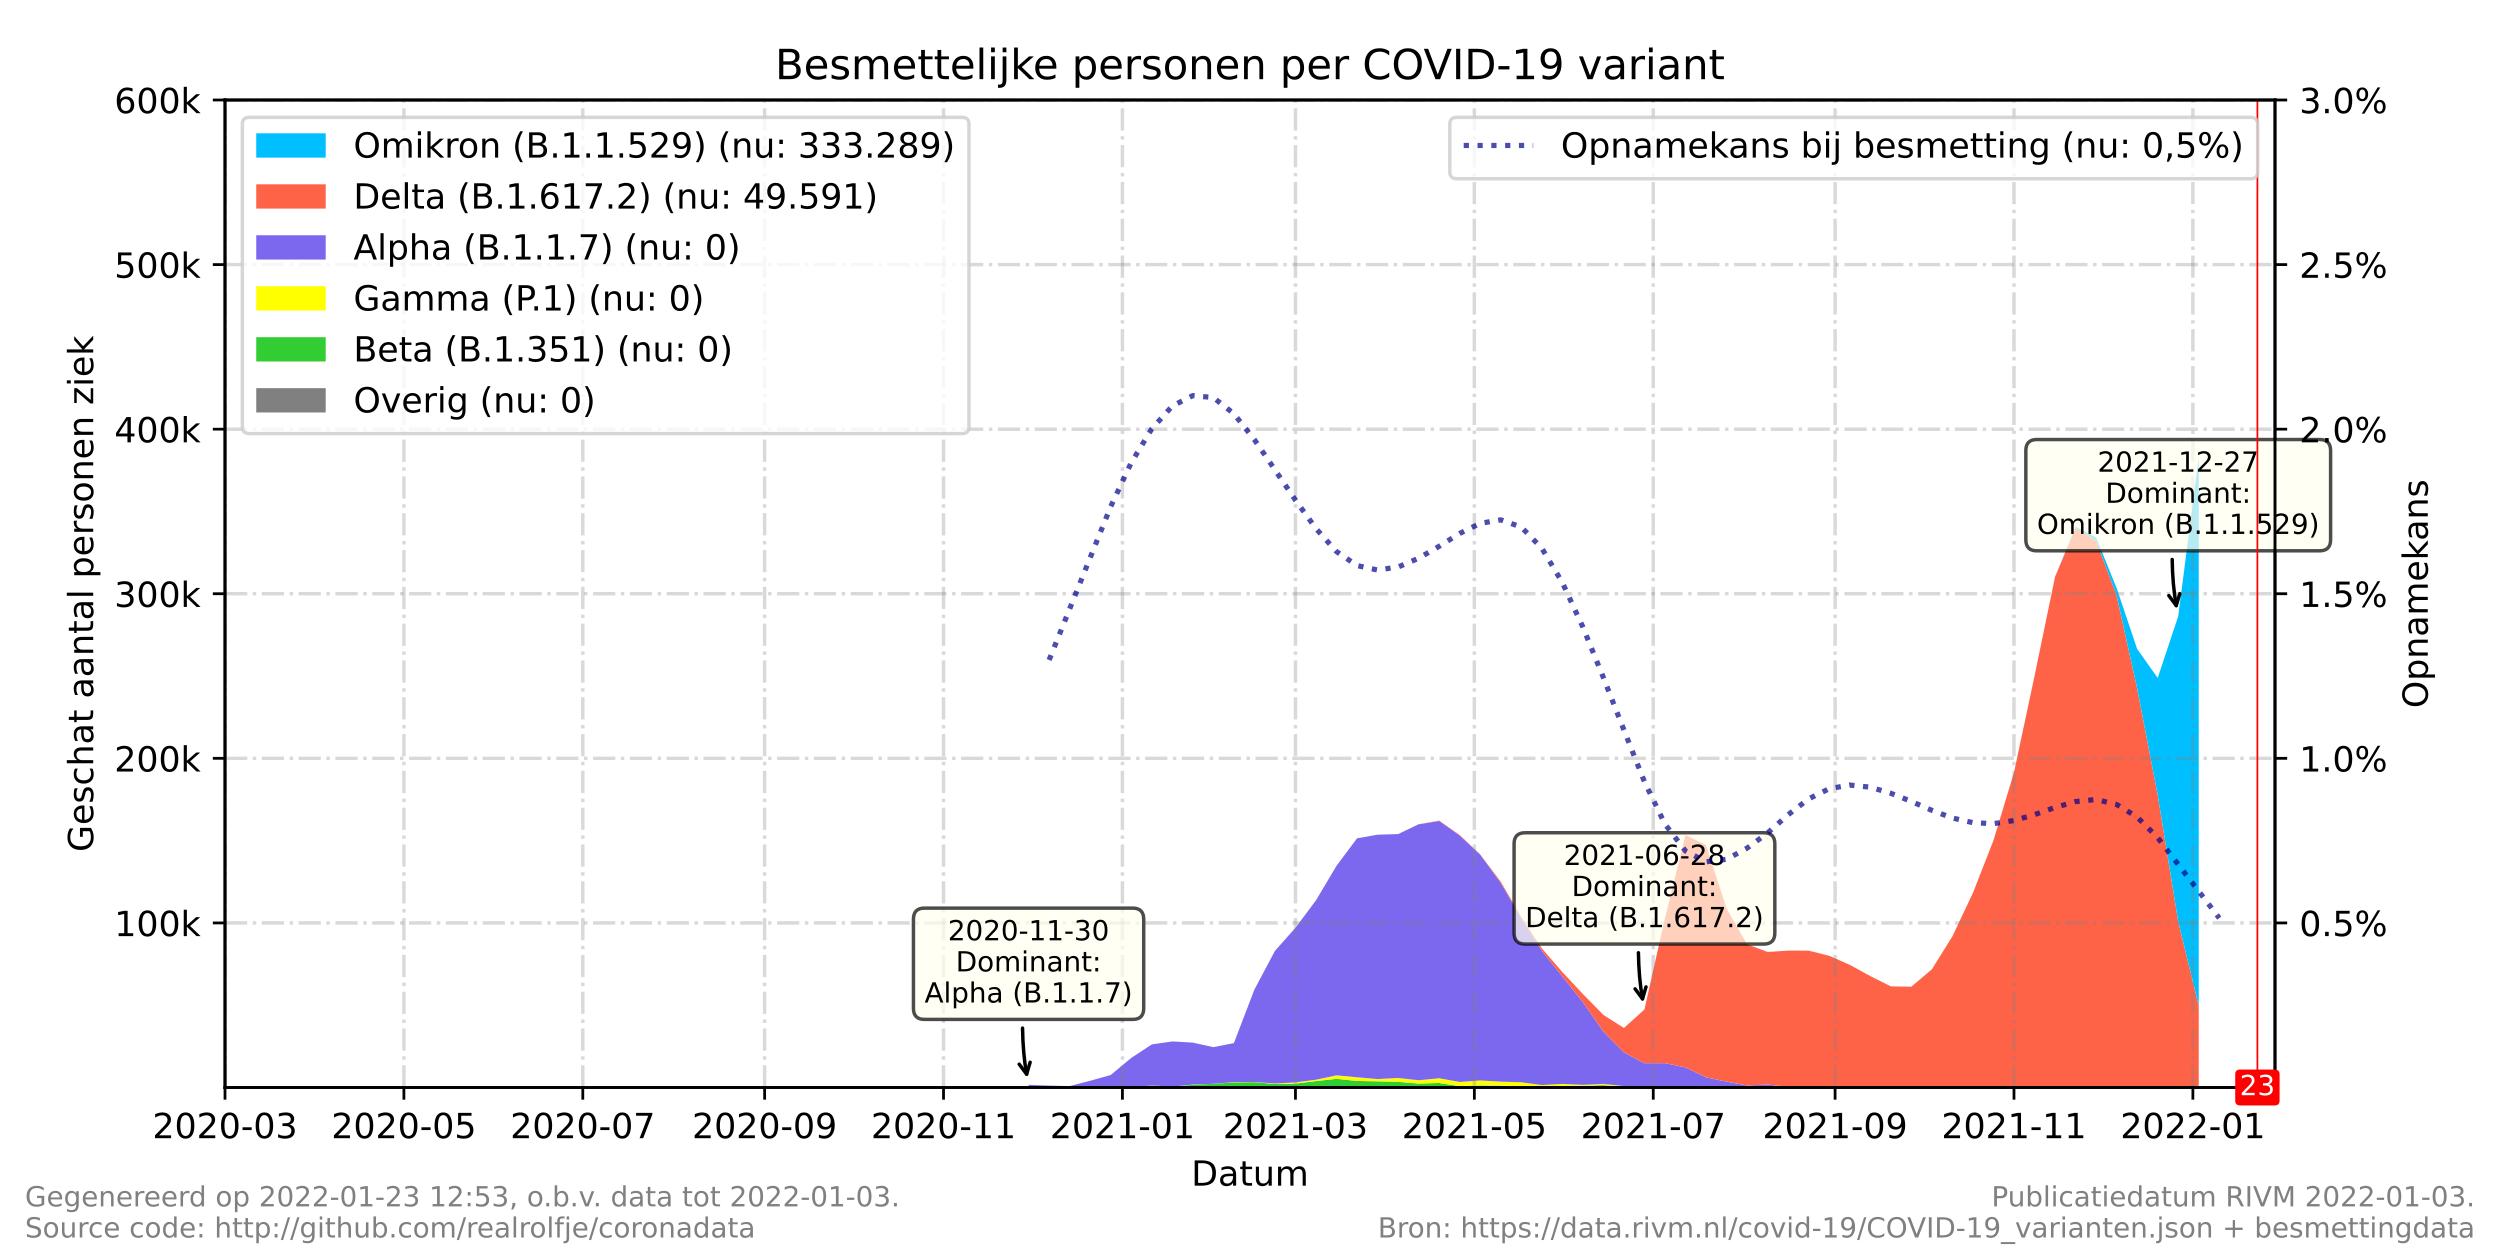 <?xml version="1.0" encoding="utf-8" standalone="no"?>
<!DOCTYPE svg PUBLIC "-//W3C//DTD SVG 1.1//EN"
  "http://www.w3.org/Graphics/SVG/1.1/DTD/svg11.dtd">
<!-- Created with matplotlib (https://matplotlib.org/) -->
<svg height="360pt" version="1.1" viewBox="0 0 720 360" width="720pt" xmlns="http://www.w3.org/2000/svg" xmlns:xlink="http://www.w3.org/1999/xlink">
 <defs>
  <style type="text/css">*{stroke-linecap:butt;stroke-linejoin:round;}</style>
 </defs>
 <g id="figure_1">
  <g id="patch_1">
   <path d="M 0 360 
L 720 360 
L 720 0 
L 0 0 
z
" style="fill:#ffffff;"/>
  </g>
  <g id="axes_1">
   <g id="patch_2">
    <path d="M 64.8 313.2 
L 655.2 313.2 
L 655.2 28.8 
L 64.8 28.8 
z
" style="fill:#ffffff;"/>
   </g>
   <g id="PolyCollection_1">
    <path clip-path="url(#p11e3ceb3e7)" d="M 296.23 313.2 
L 296.23 313.2 
L 302.142 313.2 
L 308.055 313.2 
L 313.967 313.2 
L 319.88 313.2 
L 325.792 313.2 
L 331.705 313.2 
L 337.617 313.2 
L 343.53 313.2 
L 349.442 313.2 
L 355.355 313.2 
L 361.267 313.2 
L 367.179 313.2 
L 373.092 313.2 
L 379.004 313.2 
L 384.917 313.2 
L 390.829 313.2 
L 396.742 313.2 
L 402.654 313.2 
L 408.567 313.2 
L 414.479 313.2 
L 420.391 313.2 
L 426.304 313.2 
L 432.216 313.2 
L 438.129 313.2 
L 444.041 313.2 
L 449.954 313.2 
L 455.866 313.2 
L 461.779 313.2 
L 467.691 313.2 
L 473.603 313.2 
L 479.516 313.2 
L 485.428 313.2 
L 491.341 313.2 
L 497.253 313.2 
L 503.166 313.2 
L 509.078 313.2 
L 514.991 313.2 
L 520.903 313.2 
L 526.815 313.2 
L 532.728 313.2 
L 538.64 313.2 
L 544.553 313.2 
L 550.465 313.2 
L 556.378 313.2 
L 562.29 313.2 
L 568.203 313.2 
L 574.115 313.2 
L 580.027 313.2 
L 585.94 313.2 
L 591.852 313.2 
L 597.765 313.2 
L 603.677 313.2 
L 609.59 313.2 
L 615.502 313.2 
L 621.415 313.2 
L 627.327 313.2 
L 633.239 313.2 
L 633.239 313.2 
L 633.239 313.2 
L 627.327 313.2 
L 621.415 313.2 
L 615.502 313.2 
L 609.59 313.2 
L 603.677 313.2 
L 597.765 313.2 
L 591.852 313.2 
L 585.94 313.2 
L 580.027 313.2 
L 574.115 313.163 
L 568.203 313.2 
L 562.29 313.2 
L 556.378 313.2 
L 550.465 313.2 
L 544.553 313.2 
L 538.64 313.2 
L 532.728 313.2 
L 526.815 313.2 
L 520.903 313.2 
L 514.991 313.2 
L 509.078 313.174 
L 503.166 313.172 
L 497.253 313.111 
L 491.341 313.2 
L 485.428 313.134 
L 479.516 312.96 
L 473.603 312.955 
L 467.691 312.997 
L 461.779 312.533 
L 455.866 312.74 
L 449.954 312.754 
L 444.041 313.078 
L 438.129 312.949 
L 432.216 312.948 
L 426.304 313.081 
L 420.391 313.114 
L 414.479 312.765 
L 408.567 312.973 
L 402.654 312.912 
L 396.742 313.157 
L 390.829 313.108 
L 384.917 313.114 
L 379.004 313.021 
L 373.092 312.919 
L 367.179 313.104 
L 361.267 313.028 
L 355.355 313.11 
L 349.442 313.046 
L 343.53 313.2 
L 337.617 313.2 
L 331.705 313.2 
L 325.792 313.2 
L 319.88 313.2 
L 313.967 313.2 
L 308.055 313.2 
L 302.142 313.2 
L 296.23 313.2 
z
" style="fill:#808080;"/>
   </g>
   <g id="PolyCollection_2">
    <path clip-path="url(#p11e3ceb3e7)" d="M 296.23 313.2 
L 296.23 313.2 
L 302.142 313.2 
L 308.055 313.2 
L 313.967 313.2 
L 319.88 313.2 
L 325.792 313.2 
L 331.705 313.2 
L 337.617 313.2 
L 343.53 313.2 
L 349.442 313.046 
L 355.355 313.11 
L 361.267 313.028 
L 367.179 313.104 
L 373.092 312.919 
L 379.004 313.021 
L 384.917 313.114 
L 390.829 313.108 
L 396.742 313.157 
L 402.654 312.912 
L 408.567 312.973 
L 414.479 312.765 
L 420.391 313.114 
L 426.304 313.081 
L 432.216 312.948 
L 438.129 312.949 
L 444.041 313.078 
L 449.954 312.754 
L 455.866 312.74 
L 461.779 312.533 
L 467.691 312.997 
L 473.603 312.955 
L 479.516 312.96 
L 485.428 313.134 
L 491.341 313.2 
L 497.253 313.111 
L 503.166 313.172 
L 509.078 313.174 
L 514.991 313.2 
L 520.903 313.2 
L 526.815 313.2 
L 532.728 313.2 
L 538.64 313.2 
L 544.553 313.2 
L 550.465 313.2 
L 556.378 313.2 
L 562.29 313.2 
L 568.203 313.2 
L 574.115 313.163 
L 580.027 313.2 
L 585.94 313.2 
L 591.852 313.2 
L 597.765 313.2 
L 603.677 313.2 
L 609.59 313.2 
L 615.502 313.2 
L 621.415 313.2 
L 627.327 313.2 
L 633.239 313.2 
L 633.239 313.2 
L 633.239 313.2 
L 627.327 313.2 
L 621.415 313.2 
L 615.502 313.2 
L 609.59 313.2 
L 603.677 313.2 
L 597.765 313.2 
L 591.852 313.2 
L 585.94 313.2 
L 580.027 313.2 
L 574.115 313.163 
L 568.203 313.2 
L 562.29 313.2 
L 556.378 313.2 
L 550.465 313.2 
L 544.553 313.2 
L 538.64 313.2 
L 532.728 313.2 
L 526.815 313.2 
L 520.903 313.2 
L 514.991 313.2 
L 509.078 313.174 
L 503.166 313.172 
L 497.253 313.111 
L 491.341 313.2 
L 485.428 313.134 
L 479.516 312.96 
L 473.603 312.93 
L 467.691 312.971 
L 461.779 312.513 
L 455.866 312.717 
L 449.954 312.754 
L 444.041 312.987 
L 438.129 312.841 
L 432.216 312.66 
L 426.304 312.603 
L 420.391 312.811 
L 414.479 311.894 
L 408.567 312.063 
L 402.654 311.565 
L 396.742 311.419 
L 390.829 311.313 
L 384.917 310.698 
L 379.004 311.346 
L 373.092 312.077 
L 367.179 312.19 
L 361.267 311.648 
L 355.355 311.759 
L 349.442 312.125 
L 343.53 312.416 
L 337.617 312.953 
L 331.705 312.609 
L 325.792 313.2 
L 319.88 312.84 
L 313.967 312.877 
L 308.055 313.2 
L 302.142 313.2 
L 296.23 313.2 
z
" style="fill:#32cd32;"/>
   </g>
   <g id="PolyCollection_3">
    <path clip-path="url(#p11e3ceb3e7)" d="M 296.23 313.2 
L 296.23 313.2 
L 302.142 313.2 
L 308.055 313.2 
L 313.967 312.877 
L 319.88 312.84 
L 325.792 313.2 
L 331.705 312.609 
L 337.617 312.953 
L 343.53 312.416 
L 349.442 312.125 
L 355.355 311.759 
L 361.267 311.648 
L 367.179 312.19 
L 373.092 312.077 
L 379.004 311.346 
L 384.917 310.698 
L 390.829 311.313 
L 396.742 311.419 
L 402.654 311.565 
L 408.567 312.063 
L 414.479 311.894 
L 420.391 312.811 
L 426.304 312.603 
L 432.216 312.66 
L 438.129 312.841 
L 444.041 312.987 
L 449.954 312.754 
L 455.866 312.717 
L 461.779 312.513 
L 467.691 312.971 
L 473.603 312.93 
L 479.516 312.96 
L 485.428 313.134 
L 491.341 313.2 
L 497.253 313.111 
L 503.166 313.172 
L 509.078 313.174 
L 514.991 313.2 
L 520.903 313.2 
L 526.815 313.2 
L 532.728 313.2 
L 538.64 313.2 
L 544.553 313.2 
L 550.465 313.2 
L 556.378 313.2 
L 562.29 313.2 
L 568.203 313.2 
L 574.115 313.163 
L 580.027 313.2 
L 585.94 313.2 
L 591.852 313.2 
L 597.765 313.2 
L 603.677 313.2 
L 609.59 313.2 
L 615.502 313.2 
L 621.415 313.2 
L 627.327 313.2 
L 633.239 313.2 
L 633.239 313.2 
L 633.239 313.2 
L 627.327 313.2 
L 621.415 313.2 
L 615.502 313.2 
L 609.59 313.2 
L 603.677 313.2 
L 597.765 313.2 
L 591.852 313.2 
L 585.94 313.2 
L 580.027 313.2 
L 574.115 313.163 
L 568.203 313.2 
L 562.29 313.2 
L 556.378 313.2 
L 550.465 313.2 
L 544.553 313.2 
L 538.64 313.2 
L 532.728 313.176 
L 526.815 313.2 
L 520.903 313.176 
L 514.991 313.133 
L 509.078 313.174 
L 503.166 313.145 
L 497.253 313.052 
L 491.341 313.068 
L 485.428 313.069 
L 479.516 312.9 
L 473.603 312.857 
L 467.691 312.794 
L 461.779 312.17 
L 455.866 312.441 
L 449.954 312.177 
L 444.041 312.499 
L 438.129 311.693 
L 432.216 311.508 
L 426.304 311.169 
L 420.391 311.602 
L 414.479 310.539 
L 408.567 311.108 
L 402.654 310.459 
L 396.742 310.767 
L 390.829 310.254 
L 384.917 309.705 
L 379.004 310.958 
L 373.092 311.727 
L 367.179 312.046 
L 361.267 311.605 
L 355.355 311.669 
L 349.442 312.125 
L 343.53 312.36 
L 337.617 312.953 
L 331.705 312.609 
L 325.792 313.2 
L 319.88 312.84 
L 313.967 312.877 
L 308.055 313.2 
L 302.142 313.2 
L 296.23 313.2 
z
" style="fill:#ffff00;"/>
   </g>
   <g id="PolyCollection_4">
    <path clip-path="url(#p11e3ceb3e7)" d="M 296.23 312.43 
L 296.23 313.2 
L 302.142 313.2 
L 308.055 313.2 
L 313.967 312.877 
L 319.88 312.84 
L 325.792 313.2 
L 331.705 312.609 
L 337.617 312.953 
L 343.53 312.36 
L 349.442 312.125 
L 355.355 311.669 
L 361.267 311.605 
L 367.179 312.046 
L 373.092 311.727 
L 379.004 310.958 
L 384.917 309.705 
L 390.829 310.254 
L 396.742 310.767 
L 402.654 310.459 
L 408.567 311.108 
L 414.479 310.539 
L 420.391 311.602 
L 426.304 311.169 
L 432.216 311.508 
L 438.129 311.693 
L 444.041 312.499 
L 449.954 312.177 
L 455.866 312.441 
L 461.779 312.17 
L 467.691 312.794 
L 473.603 312.857 
L 479.516 312.9 
L 485.428 313.069 
L 491.341 313.068 
L 497.253 313.052 
L 503.166 313.145 
L 509.078 313.174 
L 514.991 313.133 
L 520.903 313.176 
L 526.815 313.2 
L 532.728 313.176 
L 538.64 313.2 
L 544.553 313.2 
L 550.465 313.2 
L 556.378 313.2 
L 562.29 313.2 
L 568.203 313.2 
L 574.115 313.163 
L 580.027 313.2 
L 585.94 313.2 
L 591.852 313.2 
L 597.765 313.2 
L 603.677 313.2 
L 609.59 313.2 
L 615.502 313.2 
L 621.415 313.2 
L 627.327 313.2 
L 633.239 313.2 
L 633.239 313.2 
L 633.239 313.2 
L 627.327 313.2 
L 621.415 313.2 
L 615.502 313.2 
L 609.59 313.2 
L 603.677 313.2 
L 597.765 313.2 
L 591.852 313.2 
L 585.94 313.2 
L 580.027 313.2 
L 574.115 313.163 
L 568.203 313.2 
L 562.29 313.2 
L 556.378 313.2 
L 550.465 313.176 
L 544.553 313.2 
L 538.64 313.178 
L 532.728 313.129 
L 526.815 313.124 
L 520.903 313.106 
L 514.991 312.998 
L 509.078 312.346 
L 503.166 312.622 
L 497.253 311.516 
L 491.341 310.27 
L 485.428 307.42 
L 479.516 306.189 
L 473.603 306.208 
L 467.691 303.094 
L 461.779 297.122 
L 455.866 288.593 
L 449.954 281.209 
L 444.041 273.818 
L 438.129 264.459 
L 432.216 254.301 
L 426.304 246.125 
L 420.391 240.64 
L 414.479 236.432 
L 408.567 237.403 
L 402.654 240.213 
L 396.742 240.392 
L 390.829 241.434 
L 384.917 249.348 
L 379.004 259.298 
L 373.092 267.208 
L 367.179 273.857 
L 361.267 285.002 
L 355.355 300.415 
L 349.442 301.582 
L 343.53 300.27 
L 337.617 299.932 
L 331.705 300.797 
L 325.792 304.687 
L 319.88 309.604 
L 313.967 311.264 
L 308.055 312.791 
L 302.142 312.643 
L 296.23 312.43 
z
" style="fill:#7b68ee;"/>
   </g>
   <g id="PolyCollection_5">
    <path clip-path="url(#p11e3ceb3e7)" d="M 296.23 312.43 
L 296.23 312.43 
L 302.142 312.643 
L 308.055 312.791 
L 313.967 311.264 
L 319.88 309.604 
L 325.792 304.687 
L 331.705 300.797 
L 337.617 299.932 
L 343.53 300.27 
L 349.442 301.582 
L 355.355 300.415 
L 361.267 285.002 
L 367.179 273.857 
L 373.092 267.208 
L 379.004 259.298 
L 384.917 249.348 
L 390.829 241.434 
L 396.742 240.392 
L 402.654 240.213 
L 408.567 237.403 
L 414.479 236.432 
L 420.391 240.64 
L 426.304 246.125 
L 432.216 254.301 
L 438.129 264.459 
L 444.041 273.818 
L 449.954 281.209 
L 455.866 288.593 
L 461.779 297.122 
L 467.691 303.094 
L 473.603 306.208 
L 479.516 306.189 
L 485.428 307.42 
L 491.341 310.27 
L 497.253 311.516 
L 503.166 312.622 
L 509.078 312.346 
L 514.991 312.998 
L 520.903 313.106 
L 526.815 313.124 
L 532.728 313.129 
L 538.64 313.178 
L 544.553 313.2 
L 550.465 313.176 
L 556.378 313.2 
L 562.29 313.2 
L 568.203 313.2 
L 574.115 313.163 
L 580.027 313.2 
L 585.94 313.2 
L 591.852 313.2 
L 597.765 313.2 
L 603.677 313.2 
L 609.59 313.2 
L 615.502 313.2 
L 621.415 313.2 
L 627.327 313.2 
L 633.239 313.2 
L 633.239 289.694 
L 633.239 289.694 
L 627.327 265.398 
L 621.415 228.963 
L 615.502 198.292 
L 609.59 171.511 
L 603.677 155.704 
L 597.765 152.044 
L 591.852 166.138 
L 585.94 194.702 
L 580.027 222.474 
L 574.115 242.045 
L 568.203 257.165 
L 562.29 269.674 
L 556.378 279.158 
L 550.465 284.169 
L 544.553 284.073 
L 538.64 281.11 
L 532.728 277.872 
L 526.815 275.272 
L 520.903 273.786 
L 514.991 273.778 
L 509.078 274.162 
L 503.166 271.969 
L 497.253 261.644 
L 491.341 243.373 
L 485.428 240.497 
L 479.516 264.382 
L 473.603 290.728 
L 467.691 296.061 
L 461.779 292.294 
L 455.866 286.271 
L 449.954 279.95 
L 444.041 273.118 
L 438.129 264.1 
L 432.216 253.905 
L 426.304 246.085 
L 420.391 240.467 
L 414.479 236.336 
L 408.567 237.357 
L 402.654 240.213 
L 396.742 240.392 
L 390.829 241.434 
L 384.917 249.348 
L 379.004 259.298 
L 373.092 267.208 
L 367.179 273.857 
L 361.267 285.002 
L 355.355 300.415 
L 349.442 301.582 
L 343.53 300.27 
L 337.617 299.932 
L 331.705 300.797 
L 325.792 304.687 
L 319.88 309.604 
L 313.967 311.264 
L 308.055 312.791 
L 302.142 312.643 
L 296.23 312.43 
z
" style="fill:#ff6347;"/>
   </g>
   <g id="PolyCollection_6">
    <path clip-path="url(#p11e3ceb3e7)" d="M 296.23 312.43 
L 296.23 312.43 
L 302.142 312.643 
L 308.055 312.791 
L 313.967 311.264 
L 319.88 309.604 
L 325.792 304.687 
L 331.705 300.797 
L 337.617 299.932 
L 343.53 300.27 
L 349.442 301.582 
L 355.355 300.415 
L 361.267 285.002 
L 367.179 273.857 
L 373.092 267.208 
L 379.004 259.298 
L 384.917 249.348 
L 390.829 241.434 
L 396.742 240.392 
L 402.654 240.213 
L 408.567 237.357 
L 414.479 236.336 
L 420.391 240.467 
L 426.304 246.085 
L 432.216 253.905 
L 438.129 264.1 
L 444.041 273.118 
L 449.954 279.95 
L 455.866 286.271 
L 461.779 292.294 
L 467.691 296.061 
L 473.603 290.728 
L 479.516 264.382 
L 485.428 240.497 
L 491.341 243.373 
L 497.253 261.644 
L 503.166 271.969 
L 509.078 274.162 
L 514.991 273.778 
L 520.903 273.786 
L 526.815 275.272 
L 532.728 277.872 
L 538.64 281.11 
L 544.553 284.073 
L 550.465 284.169 
L 556.378 279.158 
L 562.29 269.674 
L 568.203 257.165 
L 574.115 242.045 
L 580.027 222.474 
L 585.94 194.702 
L 591.852 166.138 
L 597.765 152.044 
L 603.677 155.704 
L 609.59 171.511 
L 615.502 198.292 
L 621.415 228.963 
L 627.327 265.398 
L 633.239 289.694 
L 633.239 131.715 
L 633.239 131.715 
L 627.327 177.474 
L 621.415 195.253 
L 615.502 186.903 
L 609.59 169.368 
L 603.677 154.787 
L 597.765 151.708 
L 591.852 166.138 
L 585.94 194.702 
L 580.027 222.474 
L 574.115 242.045 
L 568.203 257.165 
L 562.29 269.674 
L 556.378 279.158 
L 550.465 284.169 
L 544.553 284.073 
L 538.64 281.11 
L 532.728 277.872 
L 526.815 275.272 
L 520.903 273.786 
L 514.991 273.778 
L 509.078 274.162 
L 503.166 271.969 
L 497.253 261.644 
L 491.341 243.373 
L 485.428 240.497 
L 479.516 264.382 
L 473.603 290.728 
L 467.691 296.061 
L 461.779 292.294 
L 455.866 286.271 
L 449.954 279.95 
L 444.041 273.118 
L 438.129 264.1 
L 432.216 253.905 
L 426.304 246.085 
L 420.391 240.467 
L 414.479 236.336 
L 408.567 237.357 
L 402.654 240.213 
L 396.742 240.392 
L 390.829 241.434 
L 384.917 249.348 
L 379.004 259.298 
L 373.092 267.208 
L 367.179 273.857 
L 361.267 285.002 
L 355.355 300.415 
L 349.442 301.582 
L 343.53 300.27 
L 337.617 299.932 
L 331.705 300.797 
L 325.792 304.687 
L 319.88 309.604 
L 313.967 311.264 
L 308.055 312.791 
L 302.142 312.643 
L 296.23 312.43 
z
" style="fill:#00bfff;"/>
   </g>
   <g id="matplotlib.axis_1">
    <g id="xtick_1">
     <g id="line2d_1">
      <path clip-path="url(#p11e3ceb3e7)" d="M 64.8 313.2 
L 64.8 28.8 
" style="fill:none;stroke:#808080;stroke-dasharray:6.4,1.6,1,1.6;stroke-dashoffset:0;stroke-opacity:0.3;"/>
     </g>
     <g id="line2d_2">
      <defs>
       <path d="M 0 0 
L 0 3.5 
" id="md130e98868" style="stroke:#000000;stroke-width:0.8;"/>
      </defs>
      <g>
       <use style="stroke:#000000;stroke-width:0.8;" x="64.8" xlink:href="#md130e98868" y="313.2"/>
      </g>
     </g>
     <g id="text_1">
      <!-- 2020-03 -->
      <g transform="translate(43.909 327.798)scale(0.1 -0.1)">
       <defs>
        <path d="M 19.188 8.297 
L 53.609 8.297 
L 53.609 0 
L 7.328 0 
L 7.328 8.297 
Q 12.938 14.109 22.625 23.891 
Q 32.328 33.688 34.812 36.531 
Q 39.547 41.844 41.422 45.531 
Q 43.312 49.219 43.312 52.781 
Q 43.312 58.594 39.234 62.25 
Q 35.156 65.922 28.609 65.922 
Q 23.969 65.922 18.812 64.312 
Q 13.672 62.703 7.812 59.422 
L 7.812 69.391 
Q 13.766 71.781 18.938 73 
Q 24.125 74.219 28.422 74.219 
Q 39.75 74.219 46.484 68.547 
Q 53.219 62.891 53.219 53.422 
Q 53.219 48.922 51.531 44.891 
Q 49.859 40.875 45.406 35.406 
Q 44.188 33.984 37.641 27.219 
Q 31.109 20.453 19.188 8.297 
z
" id="DejaVuSans-50"/>
        <path d="M 31.781 66.406 
Q 24.172 66.406 20.328 58.906 
Q 16.5 51.422 16.5 36.375 
Q 16.5 21.391 20.328 13.891 
Q 24.172 6.391 31.781 6.391 
Q 39.453 6.391 43.281 13.891 
Q 47.125 21.391 47.125 36.375 
Q 47.125 51.422 43.281 58.906 
Q 39.453 66.406 31.781 66.406 
z
M 31.781 74.219 
Q 44.047 74.219 50.516 64.516 
Q 56.984 54.828 56.984 36.375 
Q 56.984 17.969 50.516 8.266 
Q 44.047 -1.422 31.781 -1.422 
Q 19.531 -1.422 13.062 8.266 
Q 6.594 17.969 6.594 36.375 
Q 6.594 54.828 13.062 64.516 
Q 19.531 74.219 31.781 74.219 
z
" id="DejaVuSans-48"/>
        <path d="M 4.891 31.391 
L 31.203 31.391 
L 31.203 23.391 
L 4.891 23.391 
z
" id="DejaVuSans-45"/>
        <path d="M 40.578 39.312 
Q 47.656 37.797 51.625 33 
Q 55.609 28.219 55.609 21.188 
Q 55.609 10.406 48.188 4.484 
Q 40.766 -1.422 27.094 -1.422 
Q 22.516 -1.422 17.656 -0.516 
Q 12.797 0.391 7.625 2.203 
L 7.625 11.719 
Q 11.719 9.328 16.594 8.109 
Q 21.484 6.891 26.812 6.891 
Q 36.078 6.891 40.938 10.547 
Q 45.797 14.203 45.797 21.188 
Q 45.797 27.641 41.281 31.266 
Q 36.766 34.906 28.719 34.906 
L 20.219 34.906 
L 20.219 43.016 
L 29.109 43.016 
Q 36.375 43.016 40.234 45.922 
Q 44.094 48.828 44.094 54.297 
Q 44.094 59.906 40.109 62.906 
Q 36.141 65.922 28.719 65.922 
Q 24.656 65.922 20.016 65.031 
Q 15.375 64.156 9.812 62.312 
L 9.812 71.094 
Q 15.438 72.656 20.344 73.438 
Q 25.25 74.219 29.594 74.219 
Q 40.828 74.219 47.359 69.109 
Q 53.906 64.016 53.906 55.328 
Q 53.906 49.266 50.438 45.094 
Q 46.969 40.922 40.578 39.312 
z
" id="DejaVuSans-51"/>
       </defs>
       <use xlink:href="#DejaVuSans-50"/>
       <use x="63.623" xlink:href="#DejaVuSans-48"/>
       <use x="127.246" xlink:href="#DejaVuSans-50"/>
       <use x="190.869" xlink:href="#DejaVuSans-48"/>
       <use x="254.492" xlink:href="#DejaVuSans-45"/>
       <use x="290.576" xlink:href="#DejaVuSans-48"/>
       <use x="354.199" xlink:href="#DejaVuSans-51"/>
      </g>
     </g>
    </g>
    <g id="xtick_2">
     <g id="line2d_3">
      <path clip-path="url(#p11e3ceb3e7)" d="M 116.323 313.2 
L 116.323 28.8 
" style="fill:none;stroke:#808080;stroke-dasharray:6.4,1.6,1,1.6;stroke-dashoffset:0;stroke-opacity:0.3;"/>
     </g>
     <g id="line2d_4">
      <g>
       <use style="stroke:#000000;stroke-width:0.8;" x="116.323" xlink:href="#md130e98868" y="313.2"/>
      </g>
     </g>
     <g id="text_2">
      <!-- 2020-05 -->
      <g transform="translate(95.431 327.798)scale(0.1 -0.1)">
       <defs>
        <path d="M 10.797 72.906 
L 49.516 72.906 
L 49.516 64.594 
L 19.828 64.594 
L 19.828 46.734 
Q 21.969 47.469 24.109 47.828 
Q 26.266 48.188 28.422 48.188 
Q 40.625 48.188 47.75 41.5 
Q 54.891 34.812 54.891 23.391 
Q 54.891 11.625 47.562 5.094 
Q 40.234 -1.422 26.906 -1.422 
Q 22.312 -1.422 17.547 -0.641 
Q 12.797 0.141 7.719 1.703 
L 7.719 11.625 
Q 12.109 9.234 16.797 8.062 
Q 21.484 6.891 26.703 6.891 
Q 35.156 6.891 40.078 11.328 
Q 45.016 15.766 45.016 23.391 
Q 45.016 31 40.078 35.438 
Q 35.156 39.891 26.703 39.891 
Q 22.75 39.891 18.812 39.016 
Q 14.891 38.141 10.797 36.281 
z
" id="DejaVuSans-53"/>
       </defs>
       <use xlink:href="#DejaVuSans-50"/>
       <use x="63.623" xlink:href="#DejaVuSans-48"/>
       <use x="127.246" xlink:href="#DejaVuSans-50"/>
       <use x="190.869" xlink:href="#DejaVuSans-48"/>
       <use x="254.492" xlink:href="#DejaVuSans-45"/>
       <use x="290.576" xlink:href="#DejaVuSans-48"/>
       <use x="354.199" xlink:href="#DejaVuSans-53"/>
      </g>
     </g>
    </g>
    <g id="xtick_3">
     <g id="line2d_5">
      <path clip-path="url(#p11e3ceb3e7)" d="M 167.845 313.2 
L 167.845 28.8 
" style="fill:none;stroke:#808080;stroke-dasharray:6.4,1.6,1,1.6;stroke-dashoffset:0;stroke-opacity:0.3;"/>
     </g>
     <g id="line2d_6">
      <g>
       <use style="stroke:#000000;stroke-width:0.8;" x="167.845" xlink:href="#md130e98868" y="313.2"/>
      </g>
     </g>
     <g id="text_3">
      <!-- 2020-07 -->
      <g transform="translate(146.954 327.798)scale(0.1 -0.1)">
       <defs>
        <path d="M 8.203 72.906 
L 55.078 72.906 
L 55.078 68.703 
L 28.609 0 
L 18.312 0 
L 43.219 64.594 
L 8.203 64.594 
z
" id="DejaVuSans-55"/>
       </defs>
       <use xlink:href="#DejaVuSans-50"/>
       <use x="63.623" xlink:href="#DejaVuSans-48"/>
       <use x="127.246" xlink:href="#DejaVuSans-50"/>
       <use x="190.869" xlink:href="#DejaVuSans-48"/>
       <use x="254.492" xlink:href="#DejaVuSans-45"/>
       <use x="290.576" xlink:href="#DejaVuSans-48"/>
       <use x="354.199" xlink:href="#DejaVuSans-55"/>
      </g>
     </g>
    </g>
    <g id="xtick_4">
     <g id="line2d_7">
      <path clip-path="url(#p11e3ceb3e7)" d="M 220.213 313.2 
L 220.213 28.8 
" style="fill:none;stroke:#808080;stroke-dasharray:6.4,1.6,1,1.6;stroke-dashoffset:0;stroke-opacity:0.3;"/>
     </g>
     <g id="line2d_8">
      <g>
       <use style="stroke:#000000;stroke-width:0.8;" x="220.213" xlink:href="#md130e98868" y="313.2"/>
      </g>
     </g>
     <g id="text_4">
      <!-- 2020-09 -->
      <g transform="translate(199.321 327.798)scale(0.1 -0.1)">
       <defs>
        <path d="M 10.984 1.516 
L 10.984 10.5 
Q 14.703 8.734 18.5 7.812 
Q 22.312 6.891 25.984 6.891 
Q 35.75 6.891 40.891 13.453 
Q 46.047 20.016 46.781 33.406 
Q 43.953 29.203 39.594 26.953 
Q 35.25 24.703 29.984 24.703 
Q 19.047 24.703 12.672 31.312 
Q 6.297 37.938 6.297 49.422 
Q 6.297 60.641 12.938 67.422 
Q 19.578 74.219 30.609 74.219 
Q 43.266 74.219 49.922 64.516 
Q 56.594 54.828 56.594 36.375 
Q 56.594 19.141 48.406 8.859 
Q 40.234 -1.422 26.422 -1.422 
Q 22.703 -1.422 18.891 -0.688 
Q 15.094 0.047 10.984 1.516 
z
M 30.609 32.422 
Q 37.25 32.422 41.125 36.953 
Q 45.016 41.5 45.016 49.422 
Q 45.016 57.281 41.125 61.844 
Q 37.25 66.406 30.609 66.406 
Q 23.969 66.406 20.094 61.844 
Q 16.219 57.281 16.219 49.422 
Q 16.219 41.5 20.094 36.953 
Q 23.969 32.422 30.609 32.422 
z
" id="DejaVuSans-57"/>
       </defs>
       <use xlink:href="#DejaVuSans-50"/>
       <use x="63.623" xlink:href="#DejaVuSans-48"/>
       <use x="127.246" xlink:href="#DejaVuSans-50"/>
       <use x="190.869" xlink:href="#DejaVuSans-48"/>
       <use x="254.492" xlink:href="#DejaVuSans-45"/>
       <use x="290.576" xlink:href="#DejaVuSans-48"/>
       <use x="354.199" xlink:href="#DejaVuSans-57"/>
      </g>
     </g>
    </g>
    <g id="xtick_5">
     <g id="line2d_9">
      <path clip-path="url(#p11e3ceb3e7)" d="M 271.736 313.2 
L 271.736 28.8 
" style="fill:none;stroke:#808080;stroke-dasharray:6.4,1.6,1,1.6;stroke-dashoffset:0;stroke-opacity:0.3;"/>
     </g>
     <g id="line2d_10">
      <g>
       <use style="stroke:#000000;stroke-width:0.8;" x="271.736" xlink:href="#md130e98868" y="313.2"/>
      </g>
     </g>
     <g id="text_5">
      <!-- 2020-11 -->
      <g transform="translate(250.844 327.798)scale(0.1 -0.1)">
       <defs>
        <path d="M 12.406 8.297 
L 28.516 8.297 
L 28.516 63.922 
L 10.984 60.406 
L 10.984 69.391 
L 28.422 72.906 
L 38.281 72.906 
L 38.281 8.297 
L 54.391 8.297 
L 54.391 0 
L 12.406 0 
z
" id="DejaVuSans-49"/>
       </defs>
       <use xlink:href="#DejaVuSans-50"/>
       <use x="63.623" xlink:href="#DejaVuSans-48"/>
       <use x="127.246" xlink:href="#DejaVuSans-50"/>
       <use x="190.869" xlink:href="#DejaVuSans-48"/>
       <use x="254.492" xlink:href="#DejaVuSans-45"/>
       <use x="290.576" xlink:href="#DejaVuSans-49"/>
       <use x="354.199" xlink:href="#DejaVuSans-49"/>
      </g>
     </g>
    </g>
    <g id="xtick_6">
     <g id="line2d_11">
      <path clip-path="url(#p11e3ceb3e7)" d="M 323.258 313.2 
L 323.258 28.8 
" style="fill:none;stroke:#808080;stroke-dasharray:6.4,1.6,1,1.6;stroke-dashoffset:0;stroke-opacity:0.3;"/>
     </g>
     <g id="line2d_12">
      <g>
       <use style="stroke:#000000;stroke-width:0.8;" x="323.258" xlink:href="#md130e98868" y="313.2"/>
      </g>
     </g>
     <g id="text_6">
      <!-- 2021-01 -->
      <g transform="translate(302.367 327.798)scale(0.1 -0.1)">
       <use xlink:href="#DejaVuSans-50"/>
       <use x="63.623" xlink:href="#DejaVuSans-48"/>
       <use x="127.246" xlink:href="#DejaVuSans-50"/>
       <use x="190.869" xlink:href="#DejaVuSans-49"/>
       <use x="254.492" xlink:href="#DejaVuSans-45"/>
       <use x="290.576" xlink:href="#DejaVuSans-48"/>
       <use x="354.199" xlink:href="#DejaVuSans-49"/>
      </g>
     </g>
    </g>
    <g id="xtick_7">
     <g id="line2d_13">
      <path clip-path="url(#p11e3ceb3e7)" d="M 373.092 313.2 
L 373.092 28.8 
" style="fill:none;stroke:#808080;stroke-dasharray:6.4,1.6,1,1.6;stroke-dashoffset:0;stroke-opacity:0.3;"/>
     </g>
     <g id="line2d_14">
      <g>
       <use style="stroke:#000000;stroke-width:0.8;" x="373.092" xlink:href="#md130e98868" y="313.2"/>
      </g>
     </g>
     <g id="text_7">
      <!-- 2021-03 -->
      <g transform="translate(352.2 327.798)scale(0.1 -0.1)">
       <use xlink:href="#DejaVuSans-50"/>
       <use x="63.623" xlink:href="#DejaVuSans-48"/>
       <use x="127.246" xlink:href="#DejaVuSans-50"/>
       <use x="190.869" xlink:href="#DejaVuSans-49"/>
       <use x="254.492" xlink:href="#DejaVuSans-45"/>
       <use x="290.576" xlink:href="#DejaVuSans-48"/>
       <use x="354.199" xlink:href="#DejaVuSans-51"/>
      </g>
     </g>
    </g>
    <g id="xtick_8">
     <g id="line2d_15">
      <path clip-path="url(#p11e3ceb3e7)" d="M 424.615 313.2 
L 424.615 28.8 
" style="fill:none;stroke:#808080;stroke-dasharray:6.4,1.6,1,1.6;stroke-dashoffset:0;stroke-opacity:0.3;"/>
     </g>
     <g id="line2d_16">
      <g>
       <use style="stroke:#000000;stroke-width:0.8;" x="424.615" xlink:href="#md130e98868" y="313.2"/>
      </g>
     </g>
     <g id="text_8">
      <!-- 2021-05 -->
      <g transform="translate(403.723 327.798)scale(0.1 -0.1)">
       <use xlink:href="#DejaVuSans-50"/>
       <use x="63.623" xlink:href="#DejaVuSans-48"/>
       <use x="127.246" xlink:href="#DejaVuSans-50"/>
       <use x="190.869" xlink:href="#DejaVuSans-49"/>
       <use x="254.492" xlink:href="#DejaVuSans-45"/>
       <use x="290.576" xlink:href="#DejaVuSans-48"/>
       <use x="354.199" xlink:href="#DejaVuSans-53"/>
      </g>
     </g>
    </g>
    <g id="xtick_9">
     <g id="line2d_17">
      <path clip-path="url(#p11e3ceb3e7)" d="M 476.137 313.2 
L 476.137 28.8 
" style="fill:none;stroke:#808080;stroke-dasharray:6.4,1.6,1,1.6;stroke-dashoffset:0;stroke-opacity:0.3;"/>
     </g>
     <g id="line2d_18">
      <g>
       <use style="stroke:#000000;stroke-width:0.8;" x="476.137" xlink:href="#md130e98868" y="313.2"/>
      </g>
     </g>
     <g id="text_9">
      <!-- 2021-07 -->
      <g transform="translate(455.246 327.798)scale(0.1 -0.1)">
       <use xlink:href="#DejaVuSans-50"/>
       <use x="63.623" xlink:href="#DejaVuSans-48"/>
       <use x="127.246" xlink:href="#DejaVuSans-50"/>
       <use x="190.869" xlink:href="#DejaVuSans-49"/>
       <use x="254.492" xlink:href="#DejaVuSans-45"/>
       <use x="290.576" xlink:href="#DejaVuSans-48"/>
       <use x="354.199" xlink:href="#DejaVuSans-55"/>
      </g>
     </g>
    </g>
    <g id="xtick_10">
     <g id="line2d_19">
      <path clip-path="url(#p11e3ceb3e7)" d="M 528.505 313.2 
L 528.505 28.8 
" style="fill:none;stroke:#808080;stroke-dasharray:6.4,1.6,1,1.6;stroke-dashoffset:0;stroke-opacity:0.3;"/>
     </g>
     <g id="line2d_20">
      <g>
       <use style="stroke:#000000;stroke-width:0.8;" x="528.505" xlink:href="#md130e98868" y="313.2"/>
      </g>
     </g>
     <g id="text_10">
      <!-- 2021-09 -->
      <g transform="translate(507.613 327.798)scale(0.1 -0.1)">
       <use xlink:href="#DejaVuSans-50"/>
       <use x="63.623" xlink:href="#DejaVuSans-48"/>
       <use x="127.246" xlink:href="#DejaVuSans-50"/>
       <use x="190.869" xlink:href="#DejaVuSans-49"/>
       <use x="254.492" xlink:href="#DejaVuSans-45"/>
       <use x="290.576" xlink:href="#DejaVuSans-48"/>
       <use x="354.199" xlink:href="#DejaVuSans-57"/>
      </g>
     </g>
    </g>
    <g id="xtick_11">
     <g id="line2d_21">
      <path clip-path="url(#p11e3ceb3e7)" d="M 580.027 313.2 
L 580.027 28.8 
" style="fill:none;stroke:#808080;stroke-dasharray:6.4,1.6,1,1.6;stroke-dashoffset:0;stroke-opacity:0.3;"/>
     </g>
     <g id="line2d_22">
      <g>
       <use style="stroke:#000000;stroke-width:0.8;" x="580.027" xlink:href="#md130e98868" y="313.2"/>
      </g>
     </g>
     <g id="text_11">
      <!-- 2021-11 -->
      <g transform="translate(559.136 327.798)scale(0.1 -0.1)">
       <use xlink:href="#DejaVuSans-50"/>
       <use x="63.623" xlink:href="#DejaVuSans-48"/>
       <use x="127.246" xlink:href="#DejaVuSans-50"/>
       <use x="190.869" xlink:href="#DejaVuSans-49"/>
       <use x="254.492" xlink:href="#DejaVuSans-45"/>
       <use x="290.576" xlink:href="#DejaVuSans-49"/>
       <use x="354.199" xlink:href="#DejaVuSans-49"/>
      </g>
     </g>
    </g>
    <g id="xtick_12">
     <g id="line2d_23">
      <path clip-path="url(#p11e3ceb3e7)" d="M 631.55 313.2 
L 631.55 28.8 
" style="fill:none;stroke:#808080;stroke-dasharray:6.4,1.6,1,1.6;stroke-dashoffset:0;stroke-opacity:0.3;"/>
     </g>
     <g id="line2d_24">
      <g>
       <use style="stroke:#000000;stroke-width:0.8;" x="631.55" xlink:href="#md130e98868" y="313.2"/>
      </g>
     </g>
     <g id="text_12">
      <!-- 2022-01 -->
      <g transform="translate(610.659 327.798)scale(0.1 -0.1)">
       <use xlink:href="#DejaVuSans-50"/>
       <use x="63.623" xlink:href="#DejaVuSans-48"/>
       <use x="127.246" xlink:href="#DejaVuSans-50"/>
       <use x="190.869" xlink:href="#DejaVuSans-50"/>
       <use x="254.492" xlink:href="#DejaVuSans-45"/>
       <use x="290.576" xlink:href="#DejaVuSans-48"/>
       <use x="354.199" xlink:href="#DejaVuSans-49"/>
      </g>
     </g>
    </g>
    <g id="text_13">
     <!-- Datum -->
     <g transform="translate(343.087 341.477)scale(0.1 -0.1)">
      <defs>
       <path d="M 19.672 64.797 
L 19.672 8.109 
L 31.594 8.109 
Q 46.688 8.109 53.688 14.938 
Q 60.688 21.781 60.688 36.531 
Q 60.688 51.172 53.688 57.984 
Q 46.688 64.797 31.594 64.797 
z
M 9.812 72.906 
L 30.078 72.906 
Q 51.266 72.906 61.172 64.094 
Q 71.094 55.281 71.094 36.531 
Q 71.094 17.672 61.125 8.828 
Q 51.172 0 30.078 0 
L 9.812 0 
z
" id="DejaVuSans-68"/>
       <path d="M 34.281 27.484 
Q 23.391 27.484 19.188 25 
Q 14.984 22.516 14.984 16.5 
Q 14.984 11.719 18.141 8.906 
Q 21.297 6.109 26.703 6.109 
Q 34.188 6.109 38.703 11.406 
Q 43.219 16.703 43.219 25.484 
L 43.219 27.484 
z
M 52.203 31.203 
L 52.203 0 
L 43.219 0 
L 43.219 8.297 
Q 40.141 3.328 35.547 0.953 
Q 30.953 -1.422 24.312 -1.422 
Q 15.922 -1.422 10.953 3.297 
Q 6 8.016 6 15.922 
Q 6 25.141 12.172 29.828 
Q 18.359 34.516 30.609 34.516 
L 43.219 34.516 
L 43.219 35.406 
Q 43.219 41.609 39.141 45 
Q 35.062 48.391 27.688 48.391 
Q 23 48.391 18.547 47.266 
Q 14.109 46.141 10.016 43.891 
L 10.016 52.203 
Q 14.938 54.109 19.578 55.047 
Q 24.219 56 28.609 56 
Q 40.484 56 46.344 49.844 
Q 52.203 43.703 52.203 31.203 
z
" id="DejaVuSans-97"/>
       <path d="M 18.312 70.219 
L 18.312 54.688 
L 36.812 54.688 
L 36.812 47.703 
L 18.312 47.703 
L 18.312 18.016 
Q 18.312 11.328 20.141 9.422 
Q 21.969 7.516 27.594 7.516 
L 36.812 7.516 
L 36.812 0 
L 27.594 0 
Q 17.188 0 13.234 3.875 
Q 9.281 7.766 9.281 18.016 
L 9.281 47.703 
L 2.688 47.703 
L 2.688 54.688 
L 9.281 54.688 
L 9.281 70.219 
z
" id="DejaVuSans-116"/>
       <path d="M 8.5 21.578 
L 8.5 54.688 
L 17.484 54.688 
L 17.484 21.922 
Q 17.484 14.156 20.5 10.266 
Q 23.531 6.391 29.594 6.391 
Q 36.859 6.391 41.078 11.031 
Q 45.312 15.672 45.312 23.688 
L 45.312 54.688 
L 54.297 54.688 
L 54.297 0 
L 45.312 0 
L 45.312 8.406 
Q 42.047 3.422 37.719 1 
Q 33.406 -1.422 27.688 -1.422 
Q 18.266 -1.422 13.375 4.438 
Q 8.5 10.297 8.5 21.578 
z
M 31.109 56 
z
" id="DejaVuSans-117"/>
       <path d="M 52 44.188 
Q 55.375 50.25 60.062 53.125 
Q 64.75 56 71.094 56 
Q 79.641 56 84.281 50.016 
Q 88.922 44.047 88.922 33.016 
L 88.922 0 
L 79.891 0 
L 79.891 32.719 
Q 79.891 40.578 77.094 44.375 
Q 74.312 48.188 68.609 48.188 
Q 61.625 48.188 57.562 43.547 
Q 53.516 38.922 53.516 30.906 
L 53.516 0 
L 44.484 0 
L 44.484 32.719 
Q 44.484 40.625 41.703 44.406 
Q 38.922 48.188 33.109 48.188 
Q 26.219 48.188 22.156 43.531 
Q 18.109 38.875 18.109 30.906 
L 18.109 0 
L 9.078 0 
L 9.078 54.688 
L 18.109 54.688 
L 18.109 46.188 
Q 21.188 51.219 25.484 53.609 
Q 29.781 56 35.688 56 
Q 41.656 56 45.828 52.969 
Q 50 49.953 52 44.188 
z
" id="DejaVuSans-109"/>
      </defs>
      <use xlink:href="#DejaVuSans-68"/>
      <use x="77.002" xlink:href="#DejaVuSans-97"/>
      <use x="138.281" xlink:href="#DejaVuSans-116"/>
      <use x="177.49" xlink:href="#DejaVuSans-117"/>
      <use x="240.869" xlink:href="#DejaVuSans-109"/>
     </g>
    </g>
   </g>
   <g id="matplotlib.axis_2">
    <g id="ytick_1">
     <g id="line2d_25">
      <path clip-path="url(#p11e3ceb3e7)" d="M 64.8 265.8 
L 655.2 265.8 
" style="fill:none;stroke:#808080;stroke-dasharray:6.4,1.6,1,1.6;stroke-dashoffset:0;stroke-opacity:0.3;"/>
     </g>
     <g id="line2d_26">
      <defs>
       <path d="M 0 0 
L -3.5 0 
" id="mf001c9512d" style="stroke:#000000;stroke-width:0.8;"/>
      </defs>
      <g>
       <use style="stroke:#000000;stroke-width:0.8;" x="64.8" xlink:href="#mf001c9512d" y="265.8"/>
      </g>
     </g>
     <g id="text_14">
      <!-- 100k -->
      <g transform="translate(32.922 269.599)scale(0.1 -0.1)">
       <defs>
        <path d="M 9.078 75.984 
L 18.109 75.984 
L 18.109 31.109 
L 44.922 54.688 
L 56.391 54.688 
L 27.391 29.109 
L 57.625 0 
L 45.906 0 
L 18.109 26.703 
L 18.109 0 
L 9.078 0 
z
" id="DejaVuSans-107"/>
       </defs>
       <use xlink:href="#DejaVuSans-49"/>
       <use x="63.623" xlink:href="#DejaVuSans-48"/>
       <use x="127.246" xlink:href="#DejaVuSans-48"/>
       <use x="190.869" xlink:href="#DejaVuSans-107"/>
      </g>
     </g>
    </g>
    <g id="ytick_2">
     <g id="line2d_27">
      <path clip-path="url(#p11e3ceb3e7)" d="M 64.8 218.4 
L 655.2 218.4 
" style="fill:none;stroke:#808080;stroke-dasharray:6.4,1.6,1,1.6;stroke-dashoffset:0;stroke-opacity:0.3;"/>
     </g>
     <g id="line2d_28">
      <g>
       <use style="stroke:#000000;stroke-width:0.8;" x="64.8" xlink:href="#mf001c9512d" y="218.4"/>
      </g>
     </g>
     <g id="text_15">
      <!-- 200k -->
      <g transform="translate(32.922 222.199)scale(0.1 -0.1)">
       <use xlink:href="#DejaVuSans-50"/>
       <use x="63.623" xlink:href="#DejaVuSans-48"/>
       <use x="127.246" xlink:href="#DejaVuSans-48"/>
       <use x="190.869" xlink:href="#DejaVuSans-107"/>
      </g>
     </g>
    </g>
    <g id="ytick_3">
     <g id="line2d_29">
      <path clip-path="url(#p11e3ceb3e7)" d="M 64.8 171 
L 655.2 171 
" style="fill:none;stroke:#808080;stroke-dasharray:6.4,1.6,1,1.6;stroke-dashoffset:0;stroke-opacity:0.3;"/>
     </g>
     <g id="line2d_30">
      <g>
       <use style="stroke:#000000;stroke-width:0.8;" x="64.8" xlink:href="#mf001c9512d" y="171"/>
      </g>
     </g>
     <g id="text_16">
      <!-- 300k -->
      <g transform="translate(32.922 174.799)scale(0.1 -0.1)">
       <use xlink:href="#DejaVuSans-51"/>
       <use x="63.623" xlink:href="#DejaVuSans-48"/>
       <use x="127.246" xlink:href="#DejaVuSans-48"/>
       <use x="190.869" xlink:href="#DejaVuSans-107"/>
      </g>
     </g>
    </g>
    <g id="ytick_4">
     <g id="line2d_31">
      <path clip-path="url(#p11e3ceb3e7)" d="M 64.8 123.6 
L 655.2 123.6 
" style="fill:none;stroke:#808080;stroke-dasharray:6.4,1.6,1,1.6;stroke-dashoffset:0;stroke-opacity:0.3;"/>
     </g>
     <g id="line2d_32">
      <g>
       <use style="stroke:#000000;stroke-width:0.8;" x="64.8" xlink:href="#mf001c9512d" y="123.6"/>
      </g>
     </g>
     <g id="text_17">
      <!-- 400k -->
      <g transform="translate(32.922 127.399)scale(0.1 -0.1)">
       <defs>
        <path d="M 37.797 64.312 
L 12.891 25.391 
L 37.797 25.391 
z
M 35.203 72.906 
L 47.609 72.906 
L 47.609 25.391 
L 58.016 25.391 
L 58.016 17.188 
L 47.609 17.188 
L 47.609 0 
L 37.797 0 
L 37.797 17.188 
L 4.891 17.188 
L 4.891 26.703 
z
" id="DejaVuSans-52"/>
       </defs>
       <use xlink:href="#DejaVuSans-52"/>
       <use x="63.623" xlink:href="#DejaVuSans-48"/>
       <use x="127.246" xlink:href="#DejaVuSans-48"/>
       <use x="190.869" xlink:href="#DejaVuSans-107"/>
      </g>
     </g>
    </g>
    <g id="ytick_5">
     <g id="line2d_33">
      <path clip-path="url(#p11e3ceb3e7)" d="M 64.8 76.2 
L 655.2 76.2 
" style="fill:none;stroke:#808080;stroke-dasharray:6.4,1.6,1,1.6;stroke-dashoffset:0;stroke-opacity:0.3;"/>
     </g>
     <g id="line2d_34">
      <g>
       <use style="stroke:#000000;stroke-width:0.8;" x="64.8" xlink:href="#mf001c9512d" y="76.2"/>
      </g>
     </g>
     <g id="text_18">
      <!-- 500k -->
      <g transform="translate(32.922 79.999)scale(0.1 -0.1)">
       <use xlink:href="#DejaVuSans-53"/>
       <use x="63.623" xlink:href="#DejaVuSans-48"/>
       <use x="127.246" xlink:href="#DejaVuSans-48"/>
       <use x="190.869" xlink:href="#DejaVuSans-107"/>
      </g>
     </g>
    </g>
    <g id="ytick_6">
     <g id="line2d_35">
      <path clip-path="url(#p11e3ceb3e7)" d="M 64.8 28.8 
L 655.2 28.8 
" style="fill:none;stroke:#808080;stroke-dasharray:6.4,1.6,1,1.6;stroke-dashoffset:0;stroke-opacity:0.3;"/>
     </g>
     <g id="line2d_36">
      <g>
       <use style="stroke:#000000;stroke-width:0.8;" x="64.8" xlink:href="#mf001c9512d" y="28.8"/>
      </g>
     </g>
     <g id="text_19">
      <!-- 600k -->
      <g transform="translate(32.922 32.599)scale(0.1 -0.1)">
       <defs>
        <path d="M 33.016 40.375 
Q 26.375 40.375 22.484 35.828 
Q 18.609 31.297 18.609 23.391 
Q 18.609 15.531 22.484 10.953 
Q 26.375 6.391 33.016 6.391 
Q 39.656 6.391 43.531 10.953 
Q 47.406 15.531 47.406 23.391 
Q 47.406 31.297 43.531 35.828 
Q 39.656 40.375 33.016 40.375 
z
M 52.594 71.297 
L 52.594 62.312 
Q 48.875 64.062 45.094 64.984 
Q 41.312 65.922 37.594 65.922 
Q 27.828 65.922 22.672 59.328 
Q 17.531 52.734 16.797 39.406 
Q 19.672 43.656 24.016 45.922 
Q 28.375 48.188 33.594 48.188 
Q 44.578 48.188 50.953 41.516 
Q 57.328 34.859 57.328 23.391 
Q 57.328 12.156 50.688 5.359 
Q 44.047 -1.422 33.016 -1.422 
Q 20.359 -1.422 13.672 8.266 
Q 6.984 17.969 6.984 36.375 
Q 6.984 53.656 15.188 63.938 
Q 23.391 74.219 37.203 74.219 
Q 40.922 74.219 44.703 73.484 
Q 48.484 72.75 52.594 71.297 
z
" id="DejaVuSans-54"/>
       </defs>
       <use xlink:href="#DejaVuSans-54"/>
       <use x="63.623" xlink:href="#DejaVuSans-48"/>
       <use x="127.246" xlink:href="#DejaVuSans-48"/>
       <use x="190.869" xlink:href="#DejaVuSans-107"/>
      </g>
     </g>
    </g>
    <g id="text_20">
     <!-- Geschat aantal personen ziek -->
     <g transform="translate(26.842 245.345)rotate(-90)scale(0.1 -0.1)">
      <defs>
       <path d="M 59.516 10.406 
L 59.516 29.984 
L 43.406 29.984 
L 43.406 38.094 
L 69.281 38.094 
L 69.281 6.781 
Q 63.578 2.734 56.688 0.656 
Q 49.812 -1.422 42 -1.422 
Q 24.906 -1.422 15.25 8.562 
Q 5.609 18.562 5.609 36.375 
Q 5.609 54.25 15.25 64.234 
Q 24.906 74.219 42 74.219 
Q 49.125 74.219 55.547 72.453 
Q 61.969 70.703 67.391 67.281 
L 67.391 56.781 
Q 61.922 61.422 55.766 63.766 
Q 49.609 66.109 42.828 66.109 
Q 29.438 66.109 22.719 58.641 
Q 16.016 51.172 16.016 36.375 
Q 16.016 21.625 22.719 14.156 
Q 29.438 6.688 42.828 6.688 
Q 48.047 6.688 52.141 7.594 
Q 56.25 8.5 59.516 10.406 
z
" id="DejaVuSans-71"/>
       <path d="M 56.203 29.594 
L 56.203 25.203 
L 14.891 25.203 
Q 15.484 15.922 20.484 11.062 
Q 25.484 6.203 34.422 6.203 
Q 39.594 6.203 44.453 7.469 
Q 49.312 8.734 54.109 11.281 
L 54.109 2.781 
Q 49.266 0.734 44.188 -0.344 
Q 39.109 -1.422 33.891 -1.422 
Q 20.797 -1.422 13.156 6.188 
Q 5.516 13.812 5.516 26.812 
Q 5.516 40.234 12.766 48.109 
Q 20.016 56 32.328 56 
Q 43.359 56 49.781 48.891 
Q 56.203 41.797 56.203 29.594 
z
M 47.219 32.234 
Q 47.125 39.594 43.094 43.984 
Q 39.062 48.391 32.422 48.391 
Q 24.906 48.391 20.391 44.141 
Q 15.875 39.891 15.188 32.172 
z
" id="DejaVuSans-101"/>
       <path d="M 44.281 53.078 
L 44.281 44.578 
Q 40.484 46.531 36.375 47.5 
Q 32.281 48.484 27.875 48.484 
Q 21.188 48.484 17.844 46.438 
Q 14.5 44.391 14.5 40.281 
Q 14.5 37.156 16.891 35.375 
Q 19.281 33.594 26.516 31.984 
L 29.594 31.297 
Q 39.156 29.25 43.188 25.516 
Q 47.219 21.781 47.219 15.094 
Q 47.219 7.469 41.188 3.016 
Q 35.156 -1.422 24.609 -1.422 
Q 20.219 -1.422 15.453 -0.562 
Q 10.688 0.297 5.422 2 
L 5.422 11.281 
Q 10.406 8.688 15.234 7.391 
Q 20.062 6.109 24.812 6.109 
Q 31.156 6.109 34.562 8.281 
Q 37.984 10.453 37.984 14.406 
Q 37.984 18.062 35.516 20.016 
Q 33.062 21.969 24.703 23.781 
L 21.578 24.516 
Q 13.234 26.266 9.516 29.906 
Q 5.812 33.547 5.812 39.891 
Q 5.812 47.609 11.281 51.797 
Q 16.75 56 26.812 56 
Q 31.781 56 36.172 55.266 
Q 40.578 54.547 44.281 53.078 
z
" id="DejaVuSans-115"/>
       <path d="M 48.781 52.594 
L 48.781 44.188 
Q 44.969 46.297 41.141 47.344 
Q 37.312 48.391 33.406 48.391 
Q 24.656 48.391 19.812 42.844 
Q 14.984 37.312 14.984 27.297 
Q 14.984 17.281 19.812 11.734 
Q 24.656 6.203 33.406 6.203 
Q 37.312 6.203 41.141 7.25 
Q 44.969 8.297 48.781 10.406 
L 48.781 2.094 
Q 45.016 0.344 40.984 -0.531 
Q 36.969 -1.422 32.422 -1.422 
Q 20.062 -1.422 12.781 6.344 
Q 5.516 14.109 5.516 27.297 
Q 5.516 40.672 12.859 48.328 
Q 20.219 56 33.016 56 
Q 37.156 56 41.109 55.141 
Q 45.062 54.297 48.781 52.594 
z
" id="DejaVuSans-99"/>
       <path d="M 54.891 33.016 
L 54.891 0 
L 45.906 0 
L 45.906 32.719 
Q 45.906 40.484 42.875 44.328 
Q 39.844 48.188 33.797 48.188 
Q 26.516 48.188 22.312 43.547 
Q 18.109 38.922 18.109 30.906 
L 18.109 0 
L 9.078 0 
L 9.078 75.984 
L 18.109 75.984 
L 18.109 46.188 
Q 21.344 51.125 25.703 53.562 
Q 30.078 56 35.797 56 
Q 45.219 56 50.047 50.172 
Q 54.891 44.344 54.891 33.016 
z
" id="DejaVuSans-104"/>
       <path id="DejaVuSans-32"/>
       <path d="M 54.891 33.016 
L 54.891 0 
L 45.906 0 
L 45.906 32.719 
Q 45.906 40.484 42.875 44.328 
Q 39.844 48.188 33.797 48.188 
Q 26.516 48.188 22.312 43.547 
Q 18.109 38.922 18.109 30.906 
L 18.109 0 
L 9.078 0 
L 9.078 54.688 
L 18.109 54.688 
L 18.109 46.188 
Q 21.344 51.125 25.703 53.562 
Q 30.078 56 35.797 56 
Q 45.219 56 50.047 50.172 
Q 54.891 44.344 54.891 33.016 
z
" id="DejaVuSans-110"/>
       <path d="M 9.422 75.984 
L 18.406 75.984 
L 18.406 0 
L 9.422 0 
z
" id="DejaVuSans-108"/>
       <path d="M 18.109 8.203 
L 18.109 -20.797 
L 9.078 -20.797 
L 9.078 54.688 
L 18.109 54.688 
L 18.109 46.391 
Q 20.953 51.266 25.266 53.625 
Q 29.594 56 35.594 56 
Q 45.562 56 51.781 48.094 
Q 58.016 40.188 58.016 27.297 
Q 58.016 14.406 51.781 6.484 
Q 45.562 -1.422 35.594 -1.422 
Q 29.594 -1.422 25.266 0.953 
Q 20.953 3.328 18.109 8.203 
z
M 48.688 27.297 
Q 48.688 37.203 44.609 42.844 
Q 40.531 48.484 33.406 48.484 
Q 26.266 48.484 22.188 42.844 
Q 18.109 37.203 18.109 27.297 
Q 18.109 17.391 22.188 11.75 
Q 26.266 6.109 33.406 6.109 
Q 40.531 6.109 44.609 11.75 
Q 48.688 17.391 48.688 27.297 
z
" id="DejaVuSans-112"/>
       <path d="M 41.109 46.297 
Q 39.594 47.172 37.812 47.578 
Q 36.031 48 33.891 48 
Q 26.266 48 22.188 43.047 
Q 18.109 38.094 18.109 28.812 
L 18.109 0 
L 9.078 0 
L 9.078 54.688 
L 18.109 54.688 
L 18.109 46.188 
Q 20.953 51.172 25.484 53.578 
Q 30.031 56 36.531 56 
Q 37.453 56 38.578 55.875 
Q 39.703 55.766 41.062 55.516 
z
" id="DejaVuSans-114"/>
       <path d="M 30.609 48.391 
Q 23.391 48.391 19.188 42.75 
Q 14.984 37.109 14.984 27.297 
Q 14.984 17.484 19.156 11.844 
Q 23.344 6.203 30.609 6.203 
Q 37.797 6.203 41.984 11.859 
Q 46.188 17.531 46.188 27.297 
Q 46.188 37.016 41.984 42.703 
Q 37.797 48.391 30.609 48.391 
z
M 30.609 56 
Q 42.328 56 49.016 48.375 
Q 55.719 40.766 55.719 27.297 
Q 55.719 13.875 49.016 6.219 
Q 42.328 -1.422 30.609 -1.422 
Q 18.844 -1.422 12.172 6.219 
Q 5.516 13.875 5.516 27.297 
Q 5.516 40.766 12.172 48.375 
Q 18.844 56 30.609 56 
z
" id="DejaVuSans-111"/>
       <path d="M 5.516 54.688 
L 48.188 54.688 
L 48.188 46.484 
L 14.406 7.172 
L 48.188 7.172 
L 48.188 0 
L 4.297 0 
L 4.297 8.203 
L 38.094 47.516 
L 5.516 47.516 
z
" id="DejaVuSans-122"/>
       <path d="M 9.422 54.688 
L 18.406 54.688 
L 18.406 0 
L 9.422 0 
z
M 9.422 75.984 
L 18.406 75.984 
L 18.406 64.594 
L 9.422 64.594 
z
" id="DejaVuSans-105"/>
      </defs>
      <use xlink:href="#DejaVuSans-71"/>
      <use x="77.49" xlink:href="#DejaVuSans-101"/>
      <use x="139.014" xlink:href="#DejaVuSans-115"/>
      <use x="191.113" xlink:href="#DejaVuSans-99"/>
      <use x="246.094" xlink:href="#DejaVuSans-104"/>
      <use x="309.473" xlink:href="#DejaVuSans-97"/>
      <use x="370.752" xlink:href="#DejaVuSans-116"/>
      <use x="409.961" xlink:href="#DejaVuSans-32"/>
      <use x="441.748" xlink:href="#DejaVuSans-97"/>
      <use x="503.027" xlink:href="#DejaVuSans-97"/>
      <use x="564.307" xlink:href="#DejaVuSans-110"/>
      <use x="627.686" xlink:href="#DejaVuSans-116"/>
      <use x="666.895" xlink:href="#DejaVuSans-97"/>
      <use x="728.174" xlink:href="#DejaVuSans-108"/>
      <use x="755.957" xlink:href="#DejaVuSans-32"/>
      <use x="787.744" xlink:href="#DejaVuSans-112"/>
      <use x="851.221" xlink:href="#DejaVuSans-101"/>
      <use x="912.744" xlink:href="#DejaVuSans-114"/>
      <use x="953.857" xlink:href="#DejaVuSans-115"/>
      <use x="1005.957" xlink:href="#DejaVuSans-111"/>
      <use x="1067.139" xlink:href="#DejaVuSans-110"/>
      <use x="1130.518" xlink:href="#DejaVuSans-101"/>
      <use x="1192.041" xlink:href="#DejaVuSans-110"/>
      <use x="1255.42" xlink:href="#DejaVuSans-32"/>
      <use x="1287.207" xlink:href="#DejaVuSans-122"/>
      <use x="1339.697" xlink:href="#DejaVuSans-105"/>
      <use x="1367.48" xlink:href="#DejaVuSans-101"/>
      <use x="1429.004" xlink:href="#DejaVuSans-107"/>
     </g>
    </g>
   </g>
   <g id="patch_3">
    <path d="M 64.8 313.2 
L 64.8 28.8 
" style="fill:none;stroke:#000000;stroke-linecap:square;stroke-linejoin:miter;stroke-width:0.8;"/>
   </g>
   <g id="patch_4">
    <path d="M 655.2 313.2 
L 655.2 28.8 
" style="fill:none;stroke:#000000;stroke-linecap:square;stroke-linejoin:miter;stroke-width:0.8;"/>
   </g>
   <g id="patch_5">
    <path d="M 64.8 313.2 
L 655.2 313.2 
" style="fill:none;stroke:#000000;stroke-linecap:square;stroke-linejoin:miter;stroke-width:0.8;"/>
   </g>
   <g id="patch_6">
    <path d="M 64.8 28.8 
L 655.2 28.8 
" style="fill:none;stroke:#000000;stroke-linecap:square;stroke-linejoin:miter;stroke-width:0.8;"/>
   </g>
   <g id="patch_7">
    <path d="M 294.494 296.092 
Q 294.584 303.278 295.664 309.363 
" style="fill:none;stroke:#000000;stroke-linecap:round;"/>
    <path d="M 296.68 305.932 
L 295.664 309.363 
L 293.529 306.491 
" style="fill:none;stroke:#000000;stroke-linecap:round;"/>
   </g>
   <g id="text_21">
    <g id="patch_8">
     <path d="M 266.271 293.594 
L 326.189 293.594 
Q 329.389 293.594 329.389 290.394 
L 329.389 264.735 
Q 329.389 261.535 326.189 261.535 
L 266.271 261.535 
Q 263.071 261.535 263.071 264.735 
L 263.071 290.394 
Q 263.071 293.594 266.271 293.594 
z
" style="fill:#fffff0;opacity:0.7;stroke:#000000;stroke-linejoin:miter;"/>
    </g>
    <!-- 2020-11-30 -->
    <g transform="translate(272.984 270.813)scale(0.08 -0.08)">
     <use xlink:href="#DejaVuSans-50"/>
     <use x="63.623" xlink:href="#DejaVuSans-48"/>
     <use x="127.246" xlink:href="#DejaVuSans-50"/>
     <use x="190.869" xlink:href="#DejaVuSans-48"/>
     <use x="254.492" xlink:href="#DejaVuSans-45"/>
     <use x="290.576" xlink:href="#DejaVuSans-49"/>
     <use x="354.199" xlink:href="#DejaVuSans-49"/>
     <use x="417.822" xlink:href="#DejaVuSans-45"/>
     <use x="453.906" xlink:href="#DejaVuSans-51"/>
     <use x="517.529" xlink:href="#DejaVuSans-48"/>
    </g>
    <!-- Dominant: -->
    <g transform="translate(275.258 279.772)scale(0.08 -0.08)">
     <defs>
      <path d="M 11.719 12.406 
L 22.016 12.406 
L 22.016 0 
L 11.719 0 
z
M 11.719 51.703 
L 22.016 51.703 
L 22.016 39.312 
L 11.719 39.312 
z
" id="DejaVuSans-58"/>
     </defs>
     <use xlink:href="#DejaVuSans-68"/>
     <use x="77.002" xlink:href="#DejaVuSans-111"/>
     <use x="138.184" xlink:href="#DejaVuSans-109"/>
     <use x="235.596" xlink:href="#DejaVuSans-105"/>
     <use x="263.379" xlink:href="#DejaVuSans-110"/>
     <use x="326.758" xlink:href="#DejaVuSans-97"/>
     <use x="388.037" xlink:href="#DejaVuSans-110"/>
     <use x="451.416" xlink:href="#DejaVuSans-116"/>
     <use x="490.625" xlink:href="#DejaVuSans-58"/>
    </g>
    <!-- Alpha (B.1.1.7) -->
    <g transform="translate(266.271 288.73)scale(0.08 -0.08)">
     <defs>
      <path d="M 34.188 63.188 
L 20.797 26.906 
L 47.609 26.906 
z
M 28.609 72.906 
L 39.797 72.906 
L 67.578 0 
L 57.328 0 
L 50.688 18.703 
L 17.828 18.703 
L 11.188 0 
L 0.781 0 
z
" id="DejaVuSans-65"/>
      <path d="M 31 75.875 
Q 24.469 64.656 21.281 53.656 
Q 18.109 42.672 18.109 31.391 
Q 18.109 20.125 21.312 9.062 
Q 24.516 -2 31 -13.188 
L 23.188 -13.188 
Q 15.875 -1.703 12.234 9.375 
Q 8.594 20.453 8.594 31.391 
Q 8.594 42.281 12.203 53.312 
Q 15.828 64.359 23.188 75.875 
z
" id="DejaVuSans-40"/>
      <path d="M 19.672 34.812 
L 19.672 8.109 
L 35.5 8.109 
Q 43.453 8.109 47.281 11.406 
Q 51.125 14.703 51.125 21.484 
Q 51.125 28.328 47.281 31.562 
Q 43.453 34.812 35.5 34.812 
z
M 19.672 64.797 
L 19.672 42.828 
L 34.281 42.828 
Q 41.5 42.828 45.031 45.531 
Q 48.578 48.25 48.578 53.812 
Q 48.578 59.328 45.031 62.062 
Q 41.5 64.797 34.281 64.797 
z
M 9.812 72.906 
L 35.016 72.906 
Q 46.297 72.906 52.391 68.219 
Q 58.5 63.531 58.5 54.891 
Q 58.5 48.188 55.375 44.234 
Q 52.25 40.281 46.188 39.312 
Q 53.469 37.75 57.5 32.781 
Q 61.531 27.828 61.531 20.406 
Q 61.531 10.641 54.891 5.312 
Q 48.25 0 35.984 0 
L 9.812 0 
z
" id="DejaVuSans-66"/>
      <path d="M 10.688 12.406 
L 21 12.406 
L 21 0 
L 10.688 0 
z
" id="DejaVuSans-46"/>
      <path d="M 8.016 75.875 
L 15.828 75.875 
Q 23.141 64.359 26.781 53.312 
Q 30.422 42.281 30.422 31.391 
Q 30.422 20.453 26.781 9.375 
Q 23.141 -1.703 15.828 -13.188 
L 8.016 -13.188 
Q 14.5 -2 17.703 9.062 
Q 20.906 20.125 20.906 31.391 
Q 20.906 42.672 17.703 53.656 
Q 14.5 64.656 8.016 75.875 
z
" id="DejaVuSans-41"/>
     </defs>
     <use xlink:href="#DejaVuSans-65"/>
     <use x="68.408" xlink:href="#DejaVuSans-108"/>
     <use x="96.191" xlink:href="#DejaVuSans-112"/>
     <use x="159.668" xlink:href="#DejaVuSans-104"/>
     <use x="223.047" xlink:href="#DejaVuSans-97"/>
     <use x="284.326" xlink:href="#DejaVuSans-32"/>
     <use x="316.113" xlink:href="#DejaVuSans-40"/>
     <use x="355.127" xlink:href="#DejaVuSans-66"/>
     <use x="423.73" xlink:href="#DejaVuSans-46"/>
     <use x="455.518" xlink:href="#DejaVuSans-49"/>
     <use x="519.141" xlink:href="#DejaVuSans-46"/>
     <use x="550.928" xlink:href="#DejaVuSans-49"/>
     <use x="614.551" xlink:href="#DejaVuSans-46"/>
     <use x="646.338" xlink:href="#DejaVuSans-55"/>
     <use x="709.961" xlink:href="#DejaVuSans-41"/>
    </g>
   </g>
   <g id="patch_9">
    <path d="M 471.867 274.39 
Q 471.957 281.576 473.037 287.661 
" style="fill:none;stroke:#000000;stroke-linecap:round;"/>
    <path d="M 474.053 284.231 
L 473.037 287.661 
L 470.903 284.79 
" style="fill:none;stroke:#000000;stroke-linecap:round;"/>
   </g>
   <g id="text_22">
    <g id="patch_10">
     <path d="M 439.256 271.892 
L 507.951 271.892 
Q 511.151 271.892 511.151 268.692 
L 511.151 243.033 
Q 511.151 239.833 507.951 239.833 
L 439.256 239.833 
Q 436.056 239.833 436.056 243.033 
L 436.056 268.692 
Q 436.056 271.892 439.256 271.892 
z
" style="fill:#fffff0;opacity:0.7;stroke:#000000;stroke-linejoin:miter;"/>
    </g>
    <!-- 2021-06-28 -->
    <g transform="translate(450.357 249.112)scale(0.08 -0.08)">
     <defs>
      <path d="M 31.781 34.625 
Q 24.75 34.625 20.719 30.859 
Q 16.703 27.094 16.703 20.516 
Q 16.703 13.922 20.719 10.156 
Q 24.75 6.391 31.781 6.391 
Q 38.812 6.391 42.859 10.172 
Q 46.922 13.969 46.922 20.516 
Q 46.922 27.094 42.891 30.859 
Q 38.875 34.625 31.781 34.625 
z
M 21.922 38.812 
Q 15.578 40.375 12.031 44.719 
Q 8.5 49.078 8.5 55.328 
Q 8.5 64.062 14.719 69.141 
Q 20.953 74.219 31.781 74.219 
Q 42.672 74.219 48.875 69.141 
Q 55.078 64.062 55.078 55.328 
Q 55.078 49.078 51.531 44.719 
Q 48 40.375 41.703 38.812 
Q 48.828 37.156 52.797 32.312 
Q 56.781 27.484 56.781 20.516 
Q 56.781 9.906 50.312 4.234 
Q 43.844 -1.422 31.781 -1.422 
Q 19.734 -1.422 13.25 4.234 
Q 6.781 9.906 6.781 20.516 
Q 6.781 27.484 10.781 32.312 
Q 14.797 37.156 21.922 38.812 
z
M 18.312 54.391 
Q 18.312 48.734 21.844 45.562 
Q 25.391 42.391 31.781 42.391 
Q 38.141 42.391 41.719 45.562 
Q 45.312 48.734 45.312 54.391 
Q 45.312 60.062 41.719 63.234 
Q 38.141 66.406 31.781 66.406 
Q 25.391 66.406 21.844 63.234 
Q 18.312 60.062 18.312 54.391 
z
" id="DejaVuSans-56"/>
     </defs>
     <use xlink:href="#DejaVuSans-50"/>
     <use x="63.623" xlink:href="#DejaVuSans-48"/>
     <use x="127.246" xlink:href="#DejaVuSans-50"/>
     <use x="190.869" xlink:href="#DejaVuSans-49"/>
     <use x="254.492" xlink:href="#DejaVuSans-45"/>
     <use x="290.576" xlink:href="#DejaVuSans-48"/>
     <use x="354.199" xlink:href="#DejaVuSans-54"/>
     <use x="417.822" xlink:href="#DejaVuSans-45"/>
     <use x="453.906" xlink:href="#DejaVuSans-50"/>
     <use x="517.529" xlink:href="#DejaVuSans-56"/>
    </g>
    <!-- Dominant: -->
    <g transform="translate(452.632 258.07)scale(0.08 -0.08)">
     <use xlink:href="#DejaVuSans-68"/>
     <use x="77.002" xlink:href="#DejaVuSans-111"/>
     <use x="138.184" xlink:href="#DejaVuSans-109"/>
     <use x="235.596" xlink:href="#DejaVuSans-105"/>
     <use x="263.379" xlink:href="#DejaVuSans-110"/>
     <use x="326.758" xlink:href="#DejaVuSans-97"/>
     <use x="388.037" xlink:href="#DejaVuSans-110"/>
     <use x="451.416" xlink:href="#DejaVuSans-116"/>
     <use x="490.625" xlink:href="#DejaVuSans-58"/>
    </g>
    <!-- Delta (B.1.617.2) -->
    <g transform="translate(439.256 267.028)scale(0.08 -0.08)">
     <use xlink:href="#DejaVuSans-68"/>
     <use x="77.002" xlink:href="#DejaVuSans-101"/>
     <use x="138.525" xlink:href="#DejaVuSans-108"/>
     <use x="166.309" xlink:href="#DejaVuSans-116"/>
     <use x="205.518" xlink:href="#DejaVuSans-97"/>
     <use x="266.797" xlink:href="#DejaVuSans-32"/>
     <use x="298.584" xlink:href="#DejaVuSans-40"/>
     <use x="337.598" xlink:href="#DejaVuSans-66"/>
     <use x="406.201" xlink:href="#DejaVuSans-46"/>
     <use x="437.988" xlink:href="#DejaVuSans-49"/>
     <use x="501.611" xlink:href="#DejaVuSans-46"/>
     <use x="533.398" xlink:href="#DejaVuSans-54"/>
     <use x="597.021" xlink:href="#DejaVuSans-49"/>
     <use x="660.645" xlink:href="#DejaVuSans-55"/>
     <use x="724.268" xlink:href="#DejaVuSans-46"/>
     <use x="756.055" xlink:href="#DejaVuSans-50"/>
     <use x="819.678" xlink:href="#DejaVuSans-41"/>
    </g>
   </g>
   <g id="patch_11">
    <path d="M 625.591 161.136 
Q 625.681 168.322 626.761 174.407 
" style="fill:none;stroke:#000000;stroke-linecap:round;"/>
    <path d="M 627.777 170.976 
L 626.761 174.407 
L 624.626 171.535 
" style="fill:none;stroke:#000000;stroke-linecap:round;"/>
   </g>
   <g id="text_23">
    <g id="patch_12">
     <path d="M 586.642 158.638 
L 668.012 158.638 
Q 671.212 158.638 671.212 155.438 
L 671.212 129.779 
Q 671.212 126.579 668.012 126.579 
L 586.642 126.579 
Q 583.442 126.579 583.442 129.779 
L 583.442 155.438 
Q 583.442 158.638 586.642 158.638 
z
" style="fill:#fffff0;opacity:0.7;stroke:#000000;stroke-linejoin:miter;"/>
    </g>
    <!-- 2021-12-27 -->
    <g transform="translate(604.081 135.857)scale(0.08 -0.08)">
     <use xlink:href="#DejaVuSans-50"/>
     <use x="63.623" xlink:href="#DejaVuSans-48"/>
     <use x="127.246" xlink:href="#DejaVuSans-50"/>
     <use x="190.869" xlink:href="#DejaVuSans-49"/>
     <use x="254.492" xlink:href="#DejaVuSans-45"/>
     <use x="290.576" xlink:href="#DejaVuSans-49"/>
     <use x="354.199" xlink:href="#DejaVuSans-50"/>
     <use x="417.822" xlink:href="#DejaVuSans-45"/>
     <use x="453.906" xlink:href="#DejaVuSans-50"/>
     <use x="517.529" xlink:href="#DejaVuSans-55"/>
    </g>
    <!-- Dominant: -->
    <g transform="translate(606.355 144.816)scale(0.08 -0.08)">
     <use xlink:href="#DejaVuSans-68"/>
     <use x="77.002" xlink:href="#DejaVuSans-111"/>
     <use x="138.184" xlink:href="#DejaVuSans-109"/>
     <use x="235.596" xlink:href="#DejaVuSans-105"/>
     <use x="263.379" xlink:href="#DejaVuSans-110"/>
     <use x="326.758" xlink:href="#DejaVuSans-97"/>
     <use x="388.037" xlink:href="#DejaVuSans-110"/>
     <use x="451.416" xlink:href="#DejaVuSans-116"/>
     <use x="490.625" xlink:href="#DejaVuSans-58"/>
    </g>
    <!-- Omikron (B.1.1.529) -->
    <g transform="translate(586.642 153.774)scale(0.08 -0.08)">
     <defs>
      <path d="M 39.406 66.219 
Q 28.656 66.219 22.328 58.203 
Q 16.016 50.203 16.016 36.375 
Q 16.016 22.609 22.328 14.594 
Q 28.656 6.594 39.406 6.594 
Q 50.141 6.594 56.422 14.594 
Q 62.703 22.609 62.703 36.375 
Q 62.703 50.203 56.422 58.203 
Q 50.141 66.219 39.406 66.219 
z
M 39.406 74.219 
Q 54.734 74.219 63.906 63.938 
Q 73.094 53.656 73.094 36.375 
Q 73.094 19.141 63.906 8.859 
Q 54.734 -1.422 39.406 -1.422 
Q 24.031 -1.422 14.812 8.828 
Q 5.609 19.094 5.609 36.375 
Q 5.609 53.656 14.812 63.938 
Q 24.031 74.219 39.406 74.219 
z
" id="DejaVuSans-79"/>
     </defs>
     <use xlink:href="#DejaVuSans-79"/>
     <use x="78.711" xlink:href="#DejaVuSans-109"/>
     <use x="176.123" xlink:href="#DejaVuSans-105"/>
     <use x="203.906" xlink:href="#DejaVuSans-107"/>
     <use x="261.816" xlink:href="#DejaVuSans-114"/>
     <use x="300.68" xlink:href="#DejaVuSans-111"/>
     <use x="361.861" xlink:href="#DejaVuSans-110"/>
     <use x="425.24" xlink:href="#DejaVuSans-32"/>
     <use x="457.027" xlink:href="#DejaVuSans-40"/>
     <use x="496.041" xlink:href="#DejaVuSans-66"/>
     <use x="564.645" xlink:href="#DejaVuSans-46"/>
     <use x="596.432" xlink:href="#DejaVuSans-49"/>
     <use x="660.055" xlink:href="#DejaVuSans-46"/>
     <use x="691.842" xlink:href="#DejaVuSans-49"/>
     <use x="755.465" xlink:href="#DejaVuSans-46"/>
     <use x="787.252" xlink:href="#DejaVuSans-53"/>
     <use x="850.875" xlink:href="#DejaVuSans-50"/>
     <use x="914.498" xlink:href="#DejaVuSans-57"/>
     <use x="978.121" xlink:href="#DejaVuSans-41"/>
    </g>
   </g>
   <g id="legend_1">
    <g id="patch_13">
     <path d="M 71.8 124.869 
L 277.069 124.869 
Q 279.069 124.869 279.069 122.869 
L 279.069 35.8 
Q 279.069 33.8 277.069 33.8 
L 71.8 33.8 
Q 69.8 33.8 69.8 35.8 
L 69.8 122.869 
Q 69.8 124.869 71.8 124.869 
z
" style="fill:#ffffff;opacity:0.8;stroke:#cccccc;stroke-linejoin:miter;"/>
    </g>
    <g id="patch_14">
     <path d="M 73.8 45.398 
L 93.8 45.398 
L 93.8 38.398 
L 73.8 38.398 
z
" style="fill:#00bfff;"/>
    </g>
    <g id="text_24">
     <!-- Omikron (B.1.1.529) (nu: 333.289) -->
     <g transform="translate(101.8 45.398)scale(0.1 -0.1)">
      <use xlink:href="#DejaVuSans-79"/>
      <use x="78.711" xlink:href="#DejaVuSans-109"/>
      <use x="176.123" xlink:href="#DejaVuSans-105"/>
      <use x="203.906" xlink:href="#DejaVuSans-107"/>
      <use x="261.816" xlink:href="#DejaVuSans-114"/>
      <use x="300.68" xlink:href="#DejaVuSans-111"/>
      <use x="361.861" xlink:href="#DejaVuSans-110"/>
      <use x="425.24" xlink:href="#DejaVuSans-32"/>
      <use x="457.027" xlink:href="#DejaVuSans-40"/>
      <use x="496.041" xlink:href="#DejaVuSans-66"/>
      <use x="564.645" xlink:href="#DejaVuSans-46"/>
      <use x="596.432" xlink:href="#DejaVuSans-49"/>
      <use x="660.055" xlink:href="#DejaVuSans-46"/>
      <use x="691.842" xlink:href="#DejaVuSans-49"/>
      <use x="755.465" xlink:href="#DejaVuSans-46"/>
      <use x="787.252" xlink:href="#DejaVuSans-53"/>
      <use x="850.875" xlink:href="#DejaVuSans-50"/>
      <use x="914.498" xlink:href="#DejaVuSans-57"/>
      <use x="978.121" xlink:href="#DejaVuSans-41"/>
      <use x="1017.135" xlink:href="#DejaVuSans-32"/>
      <use x="1048.922" xlink:href="#DejaVuSans-40"/>
      <use x="1087.936" xlink:href="#DejaVuSans-110"/>
      <use x="1151.314" xlink:href="#DejaVuSans-117"/>
      <use x="1214.693" xlink:href="#DejaVuSans-58"/>
      <use x="1248.385" xlink:href="#DejaVuSans-32"/>
      <use x="1280.172" xlink:href="#DejaVuSans-51"/>
      <use x="1343.795" xlink:href="#DejaVuSans-51"/>
      <use x="1407.418" xlink:href="#DejaVuSans-51"/>
      <use x="1471.041" xlink:href="#DejaVuSans-46"/>
      <use x="1502.828" xlink:href="#DejaVuSans-50"/>
      <use x="1566.451" xlink:href="#DejaVuSans-56"/>
      <use x="1630.074" xlink:href="#DejaVuSans-57"/>
      <use x="1693.697" xlink:href="#DejaVuSans-41"/>
     </g>
    </g>
    <g id="patch_15">
     <path d="M 73.8 60.077 
L 93.8 60.077 
L 93.8 53.077 
L 73.8 53.077 
z
" style="fill:#ff6347;"/>
    </g>
    <g id="text_25">
     <!-- Delta (B.1.617.2) (nu: 49.591) -->
     <g transform="translate(101.8 60.077)scale(0.1 -0.1)">
      <use xlink:href="#DejaVuSans-68"/>
      <use x="77.002" xlink:href="#DejaVuSans-101"/>
      <use x="138.525" xlink:href="#DejaVuSans-108"/>
      <use x="166.309" xlink:href="#DejaVuSans-116"/>
      <use x="205.518" xlink:href="#DejaVuSans-97"/>
      <use x="266.797" xlink:href="#DejaVuSans-32"/>
      <use x="298.584" xlink:href="#DejaVuSans-40"/>
      <use x="337.598" xlink:href="#DejaVuSans-66"/>
      <use x="406.201" xlink:href="#DejaVuSans-46"/>
      <use x="437.988" xlink:href="#DejaVuSans-49"/>
      <use x="501.611" xlink:href="#DejaVuSans-46"/>
      <use x="533.398" xlink:href="#DejaVuSans-54"/>
      <use x="597.021" xlink:href="#DejaVuSans-49"/>
      <use x="660.645" xlink:href="#DejaVuSans-55"/>
      <use x="724.268" xlink:href="#DejaVuSans-46"/>
      <use x="756.055" xlink:href="#DejaVuSans-50"/>
      <use x="819.678" xlink:href="#DejaVuSans-41"/>
      <use x="858.691" xlink:href="#DejaVuSans-32"/>
      <use x="890.479" xlink:href="#DejaVuSans-40"/>
      <use x="929.492" xlink:href="#DejaVuSans-110"/>
      <use x="992.871" xlink:href="#DejaVuSans-117"/>
      <use x="1056.25" xlink:href="#DejaVuSans-58"/>
      <use x="1089.941" xlink:href="#DejaVuSans-32"/>
      <use x="1121.729" xlink:href="#DejaVuSans-52"/>
      <use x="1185.352" xlink:href="#DejaVuSans-57"/>
      <use x="1248.975" xlink:href="#DejaVuSans-46"/>
      <use x="1280.762" xlink:href="#DejaVuSans-53"/>
      <use x="1344.385" xlink:href="#DejaVuSans-57"/>
      <use x="1408.008" xlink:href="#DejaVuSans-49"/>
      <use x="1471.631" xlink:href="#DejaVuSans-41"/>
     </g>
    </g>
    <g id="patch_16">
     <path d="M 73.8 74.755 
L 93.8 74.755 
L 93.8 67.755 
L 73.8 67.755 
z
" style="fill:#7b68ee;"/>
    </g>
    <g id="text_26">
     <!-- Alpha (B.1.1.7) (nu: 0) -->
     <g transform="translate(101.8 74.755)scale(0.1 -0.1)">
      <use xlink:href="#DejaVuSans-65"/>
      <use x="68.408" xlink:href="#DejaVuSans-108"/>
      <use x="96.191" xlink:href="#DejaVuSans-112"/>
      <use x="159.668" xlink:href="#DejaVuSans-104"/>
      <use x="223.047" xlink:href="#DejaVuSans-97"/>
      <use x="284.326" xlink:href="#DejaVuSans-32"/>
      <use x="316.113" xlink:href="#DejaVuSans-40"/>
      <use x="355.127" xlink:href="#DejaVuSans-66"/>
      <use x="423.73" xlink:href="#DejaVuSans-46"/>
      <use x="455.518" xlink:href="#DejaVuSans-49"/>
      <use x="519.141" xlink:href="#DejaVuSans-46"/>
      <use x="550.928" xlink:href="#DejaVuSans-49"/>
      <use x="614.551" xlink:href="#DejaVuSans-46"/>
      <use x="646.338" xlink:href="#DejaVuSans-55"/>
      <use x="709.961" xlink:href="#DejaVuSans-41"/>
      <use x="748.975" xlink:href="#DejaVuSans-32"/>
      <use x="780.762" xlink:href="#DejaVuSans-40"/>
      <use x="819.775" xlink:href="#DejaVuSans-110"/>
      <use x="883.154" xlink:href="#DejaVuSans-117"/>
      <use x="946.533" xlink:href="#DejaVuSans-58"/>
      <use x="980.225" xlink:href="#DejaVuSans-32"/>
      <use x="1012.012" xlink:href="#DejaVuSans-48"/>
      <use x="1075.635" xlink:href="#DejaVuSans-41"/>
     </g>
    </g>
    <g id="patch_17">
     <path d="M 73.8 89.433 
L 93.8 89.433 
L 93.8 82.433 
L 73.8 82.433 
z
" style="fill:#ffff00;"/>
    </g>
    <g id="text_27">
     <!-- Gamma (P.1) (nu: 0) -->
     <g transform="translate(101.8 89.433)scale(0.1 -0.1)">
      <defs>
       <path d="M 19.672 64.797 
L 19.672 37.406 
L 32.078 37.406 
Q 38.969 37.406 42.719 40.969 
Q 46.484 44.531 46.484 51.125 
Q 46.484 57.672 42.719 61.234 
Q 38.969 64.797 32.078 64.797 
z
M 9.812 72.906 
L 32.078 72.906 
Q 44.344 72.906 50.609 67.359 
Q 56.891 61.812 56.891 51.125 
Q 56.891 40.328 50.609 34.812 
Q 44.344 29.297 32.078 29.297 
L 19.672 29.297 
L 19.672 0 
L 9.812 0 
z
" id="DejaVuSans-80"/>
      </defs>
      <use xlink:href="#DejaVuSans-71"/>
      <use x="77.49" xlink:href="#DejaVuSans-97"/>
      <use x="138.77" xlink:href="#DejaVuSans-109"/>
      <use x="236.182" xlink:href="#DejaVuSans-109"/>
      <use x="333.594" xlink:href="#DejaVuSans-97"/>
      <use x="394.873" xlink:href="#DejaVuSans-32"/>
      <use x="426.66" xlink:href="#DejaVuSans-40"/>
      <use x="465.674" xlink:href="#DejaVuSans-80"/>
      <use x="510.352" xlink:href="#DejaVuSans-46"/>
      <use x="542.139" xlink:href="#DejaVuSans-49"/>
      <use x="605.762" xlink:href="#DejaVuSans-41"/>
      <use x="644.775" xlink:href="#DejaVuSans-32"/>
      <use x="676.562" xlink:href="#DejaVuSans-40"/>
      <use x="715.576" xlink:href="#DejaVuSans-110"/>
      <use x="778.955" xlink:href="#DejaVuSans-117"/>
      <use x="842.334" xlink:href="#DejaVuSans-58"/>
      <use x="876.025" xlink:href="#DejaVuSans-32"/>
      <use x="907.812" xlink:href="#DejaVuSans-48"/>
      <use x="971.436" xlink:href="#DejaVuSans-41"/>
     </g>
    </g>
    <g id="patch_18">
     <path d="M 73.8 104.111 
L 93.8 104.111 
L 93.8 97.111 
L 73.8 97.111 
z
" style="fill:#32cd32;"/>
    </g>
    <g id="text_28">
     <!-- Beta (B.1.351) (nu: 0) -->
     <g transform="translate(101.8 104.111)scale(0.1 -0.1)">
      <use xlink:href="#DejaVuSans-66"/>
      <use x="68.604" xlink:href="#DejaVuSans-101"/>
      <use x="130.127" xlink:href="#DejaVuSans-116"/>
      <use x="169.336" xlink:href="#DejaVuSans-97"/>
      <use x="230.615" xlink:href="#DejaVuSans-32"/>
      <use x="262.402" xlink:href="#DejaVuSans-40"/>
      <use x="301.416" xlink:href="#DejaVuSans-66"/>
      <use x="370.02" xlink:href="#DejaVuSans-46"/>
      <use x="401.807" xlink:href="#DejaVuSans-49"/>
      <use x="465.43" xlink:href="#DejaVuSans-46"/>
      <use x="497.217" xlink:href="#DejaVuSans-51"/>
      <use x="560.84" xlink:href="#DejaVuSans-53"/>
      <use x="624.463" xlink:href="#DejaVuSans-49"/>
      <use x="688.086" xlink:href="#DejaVuSans-41"/>
      <use x="727.1" xlink:href="#DejaVuSans-32"/>
      <use x="758.887" xlink:href="#DejaVuSans-40"/>
      <use x="797.9" xlink:href="#DejaVuSans-110"/>
      <use x="861.279" xlink:href="#DejaVuSans-117"/>
      <use x="924.658" xlink:href="#DejaVuSans-58"/>
      <use x="958.35" xlink:href="#DejaVuSans-32"/>
      <use x="990.137" xlink:href="#DejaVuSans-48"/>
      <use x="1053.76" xlink:href="#DejaVuSans-41"/>
     </g>
    </g>
    <g id="patch_19">
     <path d="M 73.8 118.789 
L 93.8 118.789 
L 93.8 111.789 
L 73.8 111.789 
z
" style="fill:#808080;"/>
    </g>
    <g id="text_29">
     <!-- Overig (nu: 0) -->
     <g transform="translate(101.8 118.789)scale(0.1 -0.1)">
      <defs>
       <path d="M 2.984 54.688 
L 12.5 54.688 
L 29.594 8.797 
L 46.688 54.688 
L 56.203 54.688 
L 35.688 0 
L 23.484 0 
z
" id="DejaVuSans-118"/>
       <path d="M 45.406 27.984 
Q 45.406 37.75 41.375 43.109 
Q 37.359 48.484 30.078 48.484 
Q 22.859 48.484 18.828 43.109 
Q 14.797 37.75 14.797 27.984 
Q 14.797 18.266 18.828 12.891 
Q 22.859 7.516 30.078 7.516 
Q 37.359 7.516 41.375 12.891 
Q 45.406 18.266 45.406 27.984 
z
M 54.391 6.781 
Q 54.391 -7.172 48.188 -13.984 
Q 42 -20.797 29.203 -20.797 
Q 24.469 -20.797 20.266 -20.094 
Q 16.062 -19.391 12.109 -17.922 
L 12.109 -9.188 
Q 16.062 -11.328 19.922 -12.344 
Q 23.781 -13.375 27.781 -13.375 
Q 36.625 -13.375 41.016 -8.766 
Q 45.406 -4.156 45.406 5.172 
L 45.406 9.625 
Q 42.625 4.781 38.281 2.391 
Q 33.938 0 27.875 0 
Q 17.828 0 11.672 7.656 
Q 5.516 15.328 5.516 27.984 
Q 5.516 40.672 11.672 48.328 
Q 17.828 56 27.875 56 
Q 33.938 56 38.281 53.609 
Q 42.625 51.219 45.406 46.391 
L 45.406 54.688 
L 54.391 54.688 
z
" id="DejaVuSans-103"/>
      </defs>
      <use xlink:href="#DejaVuSans-79"/>
      <use x="78.711" xlink:href="#DejaVuSans-118"/>
      <use x="137.891" xlink:href="#DejaVuSans-101"/>
      <use x="199.414" xlink:href="#DejaVuSans-114"/>
      <use x="240.527" xlink:href="#DejaVuSans-105"/>
      <use x="268.311" xlink:href="#DejaVuSans-103"/>
      <use x="331.787" xlink:href="#DejaVuSans-32"/>
      <use x="363.574" xlink:href="#DejaVuSans-40"/>
      <use x="402.588" xlink:href="#DejaVuSans-110"/>
      <use x="465.967" xlink:href="#DejaVuSans-117"/>
      <use x="529.346" xlink:href="#DejaVuSans-58"/>
      <use x="563.037" xlink:href="#DejaVuSans-32"/>
      <use x="594.824" xlink:href="#DejaVuSans-48"/>
      <use x="658.447" xlink:href="#DejaVuSans-41"/>
     </g>
    </g>
   </g>
  </g>
  <g id="axes_2">
   <g id="matplotlib.axis_3">
    <g id="ytick_7">
     <g id="line2d_37">
      <defs>
       <path d="M 0 0 
L 3.5 0 
" id="m4e8973803d" style="stroke:#000000;stroke-width:0.8;"/>
      </defs>
      <g>
       <use style="stroke:#000000;stroke-width:0.8;" x="655.2" xlink:href="#m4e8973803d" y="265.8"/>
      </g>
     </g>
     <g id="text_30">
      <!-- 0.5% -->
      <g transform="translate(662.2 269.599)scale(0.1 -0.1)">
       <defs>
        <path d="M 72.703 32.078 
Q 68.453 32.078 66.031 28.469 
Q 63.625 24.859 63.625 18.406 
Q 63.625 12.062 66.031 8.422 
Q 68.453 4.781 72.703 4.781 
Q 76.859 4.781 79.266 8.422 
Q 81.688 12.062 81.688 18.406 
Q 81.688 24.812 79.266 28.438 
Q 76.859 32.078 72.703 32.078 
z
M 72.703 38.281 
Q 80.422 38.281 84.953 32.906 
Q 89.5 27.547 89.5 18.406 
Q 89.5 9.281 84.938 3.922 
Q 80.375 -1.422 72.703 -1.422 
Q 64.891 -1.422 60.344 3.922 
Q 55.812 9.281 55.812 18.406 
Q 55.812 27.594 60.375 32.938 
Q 64.938 38.281 72.703 38.281 
z
M 22.312 68.016 
Q 18.109 68.016 15.688 64.375 
Q 13.281 60.75 13.281 54.391 
Q 13.281 47.953 15.672 44.328 
Q 18.062 40.719 22.312 40.719 
Q 26.562 40.719 28.969 44.328 
Q 31.391 47.953 31.391 54.391 
Q 31.391 60.688 28.953 64.344 
Q 26.516 68.016 22.312 68.016 
z
M 66.406 74.219 
L 74.219 74.219 
L 28.609 -1.422 
L 20.797 -1.422 
z
M 22.312 74.219 
Q 30.031 74.219 34.609 68.875 
Q 39.203 63.531 39.203 54.391 
Q 39.203 45.172 34.641 39.844 
Q 30.078 34.516 22.312 34.516 
Q 14.547 34.516 10.031 39.859 
Q 5.516 45.219 5.516 54.391 
Q 5.516 63.484 10.047 68.844 
Q 14.594 74.219 22.312 74.219 
z
" id="DejaVuSans-37"/>
       </defs>
       <use xlink:href="#DejaVuSans-48"/>
       <use x="63.623" xlink:href="#DejaVuSans-46"/>
       <use x="95.41" xlink:href="#DejaVuSans-53"/>
       <use x="159.033" xlink:href="#DejaVuSans-37"/>
      </g>
     </g>
    </g>
    <g id="ytick_8">
     <g id="line2d_38">
      <g>
       <use style="stroke:#000000;stroke-width:0.8;" x="655.2" xlink:href="#m4e8973803d" y="218.4"/>
      </g>
     </g>
     <g id="text_31">
      <!-- 1.0% -->
      <g transform="translate(662.2 222.199)scale(0.1 -0.1)">
       <use xlink:href="#DejaVuSans-49"/>
       <use x="63.623" xlink:href="#DejaVuSans-46"/>
       <use x="95.41" xlink:href="#DejaVuSans-48"/>
       <use x="159.033" xlink:href="#DejaVuSans-37"/>
      </g>
     </g>
    </g>
    <g id="ytick_9">
     <g id="line2d_39">
      <g>
       <use style="stroke:#000000;stroke-width:0.8;" x="655.2" xlink:href="#m4e8973803d" y="171"/>
      </g>
     </g>
     <g id="text_32">
      <!-- 1.5% -->
      <g transform="translate(662.2 174.799)scale(0.1 -0.1)">
       <use xlink:href="#DejaVuSans-49"/>
       <use x="63.623" xlink:href="#DejaVuSans-46"/>
       <use x="95.41" xlink:href="#DejaVuSans-53"/>
       <use x="159.033" xlink:href="#DejaVuSans-37"/>
      </g>
     </g>
    </g>
    <g id="ytick_10">
     <g id="line2d_40">
      <g>
       <use style="stroke:#000000;stroke-width:0.8;" x="655.2" xlink:href="#m4e8973803d" y="123.6"/>
      </g>
     </g>
     <g id="text_33">
      <!-- 2.0% -->
      <g transform="translate(662.2 127.399)scale(0.1 -0.1)">
       <use xlink:href="#DejaVuSans-50"/>
       <use x="63.623" xlink:href="#DejaVuSans-46"/>
       <use x="95.41" xlink:href="#DejaVuSans-48"/>
       <use x="159.033" xlink:href="#DejaVuSans-37"/>
      </g>
     </g>
    </g>
    <g id="ytick_11">
     <g id="line2d_41">
      <g>
       <use style="stroke:#000000;stroke-width:0.8;" x="655.2" xlink:href="#m4e8973803d" y="76.2"/>
      </g>
     </g>
     <g id="text_34">
      <!-- 2.5% -->
      <g transform="translate(662.2 79.999)scale(0.1 -0.1)">
       <use xlink:href="#DejaVuSans-50"/>
       <use x="63.623" xlink:href="#DejaVuSans-46"/>
       <use x="95.41" xlink:href="#DejaVuSans-53"/>
       <use x="159.033" xlink:href="#DejaVuSans-37"/>
      </g>
     </g>
    </g>
    <g id="ytick_12">
     <g id="line2d_42">
      <g>
       <use style="stroke:#000000;stroke-width:0.8;" x="655.2" xlink:href="#m4e8973803d" y="28.8"/>
      </g>
     </g>
     <g id="text_35">
      <!-- 3.0% -->
      <g transform="translate(662.2 32.599)scale(0.1 -0.1)">
       <use xlink:href="#DejaVuSans-51"/>
       <use x="63.623" xlink:href="#DejaVuSans-46"/>
       <use x="95.41" xlink:href="#DejaVuSans-48"/>
       <use x="159.033" xlink:href="#DejaVuSans-37"/>
      </g>
     </g>
    </g>
    <g id="text_36">
     <!-- Opnamekans -->
     <g transform="translate(699.203 203.935)rotate(-90)scale(0.1 -0.1)">
      <use xlink:href="#DejaVuSans-79"/>
      <use x="78.711" xlink:href="#DejaVuSans-112"/>
      <use x="142.188" xlink:href="#DejaVuSans-110"/>
      <use x="205.566" xlink:href="#DejaVuSans-97"/>
      <use x="266.846" xlink:href="#DejaVuSans-109"/>
      <use x="364.258" xlink:href="#DejaVuSans-101"/>
      <use x="425.781" xlink:href="#DejaVuSans-107"/>
      <use x="481.941" xlink:href="#DejaVuSans-97"/>
      <use x="543.221" xlink:href="#DejaVuSans-110"/>
      <use x="606.6" xlink:href="#DejaVuSans-115"/>
     </g>
    </g>
   </g>
   <g id="line2d_43">
    <path clip-path="url(#p11e3ceb3e7)" d="M 302.142 190.079 
L 308.055 175.354 
L 313.967 160.628 
L 319.88 145.902 
L 325.792 133.269 
L 331.705 123.51 
L 337.617 116.936 
L 343.53 113.936 
L 349.442 114.495 
L 355.355 119.161 
L 361.267 126.624 
L 367.179 135.302 
L 373.092 144.043 
L 379.004 152.228 
L 384.917 158.855 
L 390.829 162.884 
L 396.742 164.167 
L 402.654 163.297 
L 408.567 160.77 
L 414.479 157.332 
L 420.391 153.634 
L 426.304 150.725 
L 432.216 149.72 
L 438.129 151.793 
L 444.041 157.886 
L 449.954 167.771 
L 455.866 180.595 
L 461.779 195.145 
L 467.691 210.248 
L 473.603 225.151 
L 479.516 237.356 
L 485.428 245.082 
L 491.341 248.196 
L 497.253 247.471 
L 503.166 244.261 
L 509.078 239.883 
L 514.991 234.635 
L 520.903 230.068 
L 526.815 227.146 
L 532.728 226.097 
L 538.64 226.708 
L 544.553 228.464 
L 550.465 230.811 
L 556.378 233.381 
L 562.29 235.589 
L 568.203 236.925 
L 574.115 237.219 
L 580.027 236.316 
L 585.94 234.612 
L 591.852 232.553 
L 597.765 230.855 
L 603.677 230.252 
L 609.59 231.695 
L 615.502 235.316 
L 621.415 241.257 
L 627.327 248.975 
L 633.239 256.693 
L 639.152 264.411 
" style="fill:none;stroke:#00008b;stroke-dasharray:1.5,2.475;stroke-dashoffset:0;stroke-opacity:0.7;stroke-width:1.5;"/>
   </g>
   <g id="line2d_44">
    <path clip-path="url(#p11e3ceb3e7)" d="M 650.132 313.2 
L 650.132 28.8 
" style="fill:none;stroke:#ff0000;stroke-linecap:square;stroke-width:0.5;"/>
   </g>
   <g id="patch_20">
    <path d="M 64.8 313.2 
L 64.8 28.8 
" style="fill:none;stroke:#000000;stroke-linecap:square;stroke-linejoin:miter;stroke-width:0.8;"/>
   </g>
   <g id="patch_21">
    <path d="M 655.2 313.2 
L 655.2 28.8 
" style="fill:none;stroke:#000000;stroke-linecap:square;stroke-linejoin:miter;stroke-width:0.8;"/>
   </g>
   <g id="patch_22">
    <path d="M 64.8 313.2 
L 655.2 313.2 
" style="fill:none;stroke:#000000;stroke-linecap:square;stroke-linejoin:miter;stroke-width:0.8;"/>
   </g>
   <g id="patch_23">
    <path d="M 64.8 28.8 
L 655.2 28.8 
" style="fill:none;stroke:#000000;stroke-linecap:square;stroke-linejoin:miter;stroke-width:0.8;"/>
   </g>
   <g id="text_37">
    <!-- Besmettelijke personen per COVID-19 variant -->
    <g transform="translate(223.233 22.8)scale(0.12 -0.12)">
     <defs>
      <path d="M 9.422 54.688 
L 18.406 54.688 
L 18.406 -0.984 
Q 18.406 -11.422 14.422 -16.109 
Q 10.453 -20.797 1.609 -20.797 
L -1.812 -20.797 
L -1.812 -13.188 
L 0.594 -13.188 
Q 5.719 -13.188 7.562 -10.812 
Q 9.422 -8.453 9.422 -0.984 
z
M 9.422 75.984 
L 18.406 75.984 
L 18.406 64.594 
L 9.422 64.594 
z
" id="DejaVuSans-106"/>
      <path d="M 64.406 67.281 
L 64.406 56.891 
Q 59.422 61.531 53.781 63.812 
Q 48.141 66.109 41.797 66.109 
Q 29.297 66.109 22.656 58.469 
Q 16.016 50.828 16.016 36.375 
Q 16.016 21.969 22.656 14.328 
Q 29.297 6.688 41.797 6.688 
Q 48.141 6.688 53.781 8.984 
Q 59.422 11.281 64.406 15.922 
L 64.406 5.609 
Q 59.234 2.094 53.438 0.328 
Q 47.656 -1.422 41.219 -1.422 
Q 24.656 -1.422 15.125 8.703 
Q 5.609 18.844 5.609 36.375 
Q 5.609 53.953 15.125 64.078 
Q 24.656 74.219 41.219 74.219 
Q 47.75 74.219 53.531 72.484 
Q 59.328 70.75 64.406 67.281 
z
" id="DejaVuSans-67"/>
      <path d="M 28.609 0 
L 0.781 72.906 
L 11.078 72.906 
L 34.188 11.531 
L 57.328 72.906 
L 67.578 72.906 
L 39.797 0 
z
" id="DejaVuSans-86"/>
      <path d="M 9.812 72.906 
L 19.672 72.906 
L 19.672 0 
L 9.812 0 
z
" id="DejaVuSans-73"/>
     </defs>
     <use xlink:href="#DejaVuSans-66"/>
     <use x="68.604" xlink:href="#DejaVuSans-101"/>
     <use x="130.127" xlink:href="#DejaVuSans-115"/>
     <use x="182.227" xlink:href="#DejaVuSans-109"/>
     <use x="279.639" xlink:href="#DejaVuSans-101"/>
     <use x="341.162" xlink:href="#DejaVuSans-116"/>
     <use x="380.371" xlink:href="#DejaVuSans-116"/>
     <use x="419.58" xlink:href="#DejaVuSans-101"/>
     <use x="481.104" xlink:href="#DejaVuSans-108"/>
     <use x="508.887" xlink:href="#DejaVuSans-105"/>
     <use x="536.67" xlink:href="#DejaVuSans-106"/>
     <use x="564.453" xlink:href="#DejaVuSans-107"/>
     <use x="618.738" xlink:href="#DejaVuSans-101"/>
     <use x="680.262" xlink:href="#DejaVuSans-32"/>
     <use x="712.049" xlink:href="#DejaVuSans-112"/>
     <use x="775.525" xlink:href="#DejaVuSans-101"/>
     <use x="837.049" xlink:href="#DejaVuSans-114"/>
     <use x="878.162" xlink:href="#DejaVuSans-115"/>
     <use x="930.262" xlink:href="#DejaVuSans-111"/>
     <use x="991.443" xlink:href="#DejaVuSans-110"/>
     <use x="1054.822" xlink:href="#DejaVuSans-101"/>
     <use x="1116.346" xlink:href="#DejaVuSans-110"/>
     <use x="1179.725" xlink:href="#DejaVuSans-32"/>
     <use x="1211.512" xlink:href="#DejaVuSans-112"/>
     <use x="1274.988" xlink:href="#DejaVuSans-101"/>
     <use x="1336.512" xlink:href="#DejaVuSans-114"/>
     <use x="1377.625" xlink:href="#DejaVuSans-32"/>
     <use x="1409.412" xlink:href="#DejaVuSans-67"/>
     <use x="1479.236" xlink:href="#DejaVuSans-79"/>
     <use x="1556.197" xlink:href="#DejaVuSans-86"/>
     <use x="1624.605" xlink:href="#DejaVuSans-73"/>
     <use x="1654.098" xlink:href="#DejaVuSans-68"/>
     <use x="1731.1" xlink:href="#DejaVuSans-45"/>
     <use x="1767.184" xlink:href="#DejaVuSans-49"/>
     <use x="1830.807" xlink:href="#DejaVuSans-57"/>
     <use x="1894.43" xlink:href="#DejaVuSans-32"/>
     <use x="1926.217" xlink:href="#DejaVuSans-118"/>
     <use x="1985.396" xlink:href="#DejaVuSans-97"/>
     <use x="2046.676" xlink:href="#DejaVuSans-114"/>
     <use x="2087.789" xlink:href="#DejaVuSans-105"/>
     <use x="2115.572" xlink:href="#DejaVuSans-97"/>
     <use x="2176.852" xlink:href="#DejaVuSans-110"/>
     <use x="2240.23" xlink:href="#DejaVuSans-116"/>
    </g>
   </g>
   <g id="legend_2">
    <g id="patch_24">
     <path d="M 419.552 51.478 
L 648.2 51.478 
Q 650.2 51.478 650.2 49.478 
L 650.2 35.8 
Q 650.2 33.8 648.2 33.8 
L 419.552 33.8 
Q 417.552 33.8 417.552 35.8 
L 417.552 49.478 
Q 417.552 51.478 419.552 51.478 
z
" style="fill:#ffffff;opacity:0.8;stroke:#cccccc;stroke-linejoin:miter;"/>
    </g>
    <g id="line2d_45">
     <path d="M 421.552 41.898 
L 441.552 41.898 
" style="fill:none;stroke:#00008b;stroke-dasharray:1.5,2.475;stroke-dashoffset:0;stroke-opacity:0.7;stroke-width:1.5;"/>
    </g>
    <g id="line2d_46"/>
    <g id="text_38">
     <!-- Opnamekans bij besmetting (nu: 0,5%) -->
     <g transform="translate(449.552 45.398)scale(0.1 -0.1)">
      <defs>
       <path d="M 48.688 27.297 
Q 48.688 37.203 44.609 42.844 
Q 40.531 48.484 33.406 48.484 
Q 26.266 48.484 22.188 42.844 
Q 18.109 37.203 18.109 27.297 
Q 18.109 17.391 22.188 11.75 
Q 26.266 6.109 33.406 6.109 
Q 40.531 6.109 44.609 11.75 
Q 48.688 17.391 48.688 27.297 
z
M 18.109 46.391 
Q 20.953 51.266 25.266 53.625 
Q 29.594 56 35.594 56 
Q 45.562 56 51.781 48.094 
Q 58.016 40.188 58.016 27.297 
Q 58.016 14.406 51.781 6.484 
Q 45.562 -1.422 35.594 -1.422 
Q 29.594 -1.422 25.266 0.953 
Q 20.953 3.328 18.109 8.203 
L 18.109 0 
L 9.078 0 
L 9.078 75.984 
L 18.109 75.984 
z
" id="DejaVuSans-98"/>
       <path d="M 11.719 12.406 
L 22.016 12.406 
L 22.016 4 
L 14.016 -11.625 
L 7.719 -11.625 
L 11.719 4 
z
" id="DejaVuSans-44"/>
      </defs>
      <use xlink:href="#DejaVuSans-79"/>
      <use x="78.711" xlink:href="#DejaVuSans-112"/>
      <use x="142.188" xlink:href="#DejaVuSans-110"/>
      <use x="205.566" xlink:href="#DejaVuSans-97"/>
      <use x="266.846" xlink:href="#DejaVuSans-109"/>
      <use x="364.258" xlink:href="#DejaVuSans-101"/>
      <use x="425.781" xlink:href="#DejaVuSans-107"/>
      <use x="481.941" xlink:href="#DejaVuSans-97"/>
      <use x="543.221" xlink:href="#DejaVuSans-110"/>
      <use x="606.6" xlink:href="#DejaVuSans-115"/>
      <use x="658.699" xlink:href="#DejaVuSans-32"/>
      <use x="690.486" xlink:href="#DejaVuSans-98"/>
      <use x="753.963" xlink:href="#DejaVuSans-105"/>
      <use x="781.746" xlink:href="#DejaVuSans-106"/>
      <use x="809.529" xlink:href="#DejaVuSans-32"/>
      <use x="841.316" xlink:href="#DejaVuSans-98"/>
      <use x="904.793" xlink:href="#DejaVuSans-101"/>
      <use x="966.316" xlink:href="#DejaVuSans-115"/>
      <use x="1018.416" xlink:href="#DejaVuSans-109"/>
      <use x="1115.828" xlink:href="#DejaVuSans-101"/>
      <use x="1177.352" xlink:href="#DejaVuSans-116"/>
      <use x="1216.561" xlink:href="#DejaVuSans-116"/>
      <use x="1255.77" xlink:href="#DejaVuSans-105"/>
      <use x="1283.553" xlink:href="#DejaVuSans-110"/>
      <use x="1346.932" xlink:href="#DejaVuSans-103"/>
      <use x="1410.408" xlink:href="#DejaVuSans-32"/>
      <use x="1442.195" xlink:href="#DejaVuSans-40"/>
      <use x="1481.209" xlink:href="#DejaVuSans-110"/>
      <use x="1544.588" xlink:href="#DejaVuSans-117"/>
      <use x="1607.967" xlink:href="#DejaVuSans-58"/>
      <use x="1641.658" xlink:href="#DejaVuSans-32"/>
      <use x="1673.445" xlink:href="#DejaVuSans-48"/>
      <use x="1737.068" xlink:href="#DejaVuSans-44"/>
      <use x="1768.855" xlink:href="#DejaVuSans-53"/>
      <use x="1832.479" xlink:href="#DejaVuSans-37"/>
      <use x="1927.498" xlink:href="#DejaVuSans-41"/>
     </g>
    </g>
   </g>
   <g id="text_39">
    <g id="patch_25">
     <path d="M 645.042 317.871 
L 655.222 317.871 
Q 656.022 317.871 656.022 317.071 
L 656.022 309.329 
Q 656.022 308.529 655.222 308.529 
L 645.042 308.529 
Q 644.242 308.529 644.242 309.329 
L 644.242 317.071 
Q 644.242 317.871 645.042 317.871 
z
" style="fill:#ff0000;stroke:#ff0000;stroke-linejoin:miter;"/>
    </g>
    <!-- 23 -->
    <g style="fill:#ffffff;" transform="translate(645.042 315.408)scale(0.08 -0.08)">
     <use xlink:href="#DejaVuSans-50"/>
     <use x="63.623" xlink:href="#DejaVuSans-51"/>
    </g>
   </g>
  </g>
  <g id="text_40">
   <!-- Gegenereerd op 2022-01-23 12:53, o.b.v. data tot 2022-01-03. -->
   <g style="fill:#808080;" transform="translate(7.2 347.442)scale(0.08 -0.08)">
    <defs>
     <path d="M 45.406 46.391 
L 45.406 75.984 
L 54.391 75.984 
L 54.391 0 
L 45.406 0 
L 45.406 8.203 
Q 42.578 3.328 38.25 0.953 
Q 33.938 -1.422 27.875 -1.422 
Q 17.969 -1.422 11.734 6.484 
Q 5.516 14.406 5.516 27.297 
Q 5.516 40.188 11.734 48.094 
Q 17.969 56 27.875 56 
Q 33.938 56 38.25 53.625 
Q 42.578 51.266 45.406 46.391 
z
M 14.797 27.297 
Q 14.797 17.391 18.875 11.75 
Q 22.953 6.109 30.078 6.109 
Q 37.203 6.109 41.297 11.75 
Q 45.406 17.391 45.406 27.297 
Q 45.406 37.203 41.297 42.844 
Q 37.203 48.484 30.078 48.484 
Q 22.953 48.484 18.875 42.844 
Q 14.797 37.203 14.797 27.297 
z
" id="DejaVuSans-100"/>
    </defs>
    <use xlink:href="#DejaVuSans-71"/>
    <use x="77.49" xlink:href="#DejaVuSans-101"/>
    <use x="139.014" xlink:href="#DejaVuSans-103"/>
    <use x="202.49" xlink:href="#DejaVuSans-101"/>
    <use x="264.014" xlink:href="#DejaVuSans-110"/>
    <use x="327.393" xlink:href="#DejaVuSans-101"/>
    <use x="388.916" xlink:href="#DejaVuSans-114"/>
    <use x="427.779" xlink:href="#DejaVuSans-101"/>
    <use x="489.303" xlink:href="#DejaVuSans-101"/>
    <use x="550.826" xlink:href="#DejaVuSans-114"/>
    <use x="590.189" xlink:href="#DejaVuSans-100"/>
    <use x="653.666" xlink:href="#DejaVuSans-32"/>
    <use x="685.453" xlink:href="#DejaVuSans-111"/>
    <use x="746.635" xlink:href="#DejaVuSans-112"/>
    <use x="810.111" xlink:href="#DejaVuSans-32"/>
    <use x="841.898" xlink:href="#DejaVuSans-50"/>
    <use x="905.521" xlink:href="#DejaVuSans-48"/>
    <use x="969.145" xlink:href="#DejaVuSans-50"/>
    <use x="1032.768" xlink:href="#DejaVuSans-50"/>
    <use x="1096.391" xlink:href="#DejaVuSans-45"/>
    <use x="1132.475" xlink:href="#DejaVuSans-48"/>
    <use x="1196.098" xlink:href="#DejaVuSans-49"/>
    <use x="1259.721" xlink:href="#DejaVuSans-45"/>
    <use x="1295.805" xlink:href="#DejaVuSans-50"/>
    <use x="1359.428" xlink:href="#DejaVuSans-51"/>
    <use x="1423.051" xlink:href="#DejaVuSans-32"/>
    <use x="1454.838" xlink:href="#DejaVuSans-49"/>
    <use x="1518.461" xlink:href="#DejaVuSans-50"/>
    <use x="1582.084" xlink:href="#DejaVuSans-58"/>
    <use x="1615.775" xlink:href="#DejaVuSans-53"/>
    <use x="1679.398" xlink:href="#DejaVuSans-51"/>
    <use x="1743.021" xlink:href="#DejaVuSans-44"/>
    <use x="1774.809" xlink:href="#DejaVuSans-32"/>
    <use x="1806.596" xlink:href="#DejaVuSans-111"/>
    <use x="1866.027" xlink:href="#DejaVuSans-46"/>
    <use x="1897.814" xlink:href="#DejaVuSans-98"/>
    <use x="1961.291" xlink:href="#DejaVuSans-46"/>
    <use x="1993.078" xlink:href="#DejaVuSans-118"/>
    <use x="2044.508" xlink:href="#DejaVuSans-46"/>
    <use x="2076.295" xlink:href="#DejaVuSans-32"/>
    <use x="2108.082" xlink:href="#DejaVuSans-100"/>
    <use x="2171.559" xlink:href="#DejaVuSans-97"/>
    <use x="2232.838" xlink:href="#DejaVuSans-116"/>
    <use x="2272.047" xlink:href="#DejaVuSans-97"/>
    <use x="2333.326" xlink:href="#DejaVuSans-32"/>
    <use x="2365.113" xlink:href="#DejaVuSans-116"/>
    <use x="2404.322" xlink:href="#DejaVuSans-111"/>
    <use x="2465.504" xlink:href="#DejaVuSans-116"/>
    <use x="2504.713" xlink:href="#DejaVuSans-32"/>
    <use x="2536.5" xlink:href="#DejaVuSans-50"/>
    <use x="2600.123" xlink:href="#DejaVuSans-48"/>
    <use x="2663.746" xlink:href="#DejaVuSans-50"/>
    <use x="2727.369" xlink:href="#DejaVuSans-50"/>
    <use x="2790.992" xlink:href="#DejaVuSans-45"/>
    <use x="2827.076" xlink:href="#DejaVuSans-48"/>
    <use x="2890.699" xlink:href="#DejaVuSans-49"/>
    <use x="2954.322" xlink:href="#DejaVuSans-45"/>
    <use x="2990.406" xlink:href="#DejaVuSans-48"/>
    <use x="3054.029" xlink:href="#DejaVuSans-51"/>
    <use x="3117.652" xlink:href="#DejaVuSans-46"/>
   </g>
   <!-- Source code: http://github.com/realrolfje/coronadata -->
   <g style="fill:#808080;" transform="translate(7.2 356.4)scale(0.08 -0.08)">
    <defs>
     <path d="M 53.516 70.516 
L 53.516 60.891 
Q 47.906 63.578 42.922 64.891 
Q 37.938 66.219 33.297 66.219 
Q 25.25 66.219 20.875 63.094 
Q 16.5 59.969 16.5 54.203 
Q 16.5 49.359 19.406 46.891 
Q 22.312 44.438 30.422 42.922 
L 36.375 41.703 
Q 47.406 39.594 52.656 34.297 
Q 57.906 29 57.906 20.125 
Q 57.906 9.516 50.797 4.047 
Q 43.703 -1.422 29.984 -1.422 
Q 24.812 -1.422 18.969 -0.25 
Q 13.141 0.922 6.891 3.219 
L 6.891 13.375 
Q 12.891 10.016 18.656 8.297 
Q 24.422 6.594 29.984 6.594 
Q 38.422 6.594 43.016 9.906 
Q 47.609 13.234 47.609 19.391 
Q 47.609 24.75 44.312 27.781 
Q 41.016 30.812 33.5 32.328 
L 27.484 33.5 
Q 16.453 35.688 11.516 40.375 
Q 6.594 45.062 6.594 53.422 
Q 6.594 63.094 13.406 68.656 
Q 20.219 74.219 32.172 74.219 
Q 37.312 74.219 42.625 73.281 
Q 47.953 72.359 53.516 70.516 
z
" id="DejaVuSans-83"/>
     <path d="M 25.391 72.906 
L 33.688 72.906 
L 8.297 -9.281 
L 0 -9.281 
z
" id="DejaVuSans-47"/>
     <path d="M 37.109 75.984 
L 37.109 68.5 
L 28.516 68.5 
Q 23.688 68.5 21.797 66.547 
Q 19.922 64.594 19.922 59.516 
L 19.922 54.688 
L 34.719 54.688 
L 34.719 47.703 
L 19.922 47.703 
L 19.922 0 
L 10.891 0 
L 10.891 47.703 
L 2.297 47.703 
L 2.297 54.688 
L 10.891 54.688 
L 10.891 58.5 
Q 10.891 67.625 15.141 71.797 
Q 19.391 75.984 28.609 75.984 
z
" id="DejaVuSans-102"/>
    </defs>
    <use xlink:href="#DejaVuSans-83"/>
    <use x="63.477" xlink:href="#DejaVuSans-111"/>
    <use x="124.658" xlink:href="#DejaVuSans-117"/>
    <use x="188.037" xlink:href="#DejaVuSans-114"/>
    <use x="226.9" xlink:href="#DejaVuSans-99"/>
    <use x="281.881" xlink:href="#DejaVuSans-101"/>
    <use x="343.404" xlink:href="#DejaVuSans-32"/>
    <use x="375.191" xlink:href="#DejaVuSans-99"/>
    <use x="430.172" xlink:href="#DejaVuSans-111"/>
    <use x="491.354" xlink:href="#DejaVuSans-100"/>
    <use x="554.83" xlink:href="#DejaVuSans-101"/>
    <use x="616.354" xlink:href="#DejaVuSans-58"/>
    <use x="650.045" xlink:href="#DejaVuSans-32"/>
    <use x="681.832" xlink:href="#DejaVuSans-104"/>
    <use x="745.211" xlink:href="#DejaVuSans-116"/>
    <use x="784.42" xlink:href="#DejaVuSans-116"/>
    <use x="823.629" xlink:href="#DejaVuSans-112"/>
    <use x="887.105" xlink:href="#DejaVuSans-58"/>
    <use x="920.797" xlink:href="#DejaVuSans-47"/>
    <use x="954.488" xlink:href="#DejaVuSans-47"/>
    <use x="988.18" xlink:href="#DejaVuSans-103"/>
    <use x="1051.656" xlink:href="#DejaVuSans-105"/>
    <use x="1079.439" xlink:href="#DejaVuSans-116"/>
    <use x="1118.648" xlink:href="#DejaVuSans-104"/>
    <use x="1182.027" xlink:href="#DejaVuSans-117"/>
    <use x="1245.406" xlink:href="#DejaVuSans-98"/>
    <use x="1308.883" xlink:href="#DejaVuSans-46"/>
    <use x="1340.67" xlink:href="#DejaVuSans-99"/>
    <use x="1395.65" xlink:href="#DejaVuSans-111"/>
    <use x="1456.832" xlink:href="#DejaVuSans-109"/>
    <use x="1554.244" xlink:href="#DejaVuSans-47"/>
    <use x="1587.936" xlink:href="#DejaVuSans-114"/>
    <use x="1626.799" xlink:href="#DejaVuSans-101"/>
    <use x="1688.322" xlink:href="#DejaVuSans-97"/>
    <use x="1749.602" xlink:href="#DejaVuSans-108"/>
    <use x="1777.385" xlink:href="#DejaVuSans-114"/>
    <use x="1816.248" xlink:href="#DejaVuSans-111"/>
    <use x="1877.43" xlink:href="#DejaVuSans-108"/>
    <use x="1905.213" xlink:href="#DejaVuSans-102"/>
    <use x="1940.418" xlink:href="#DejaVuSans-106"/>
    <use x="1968.201" xlink:href="#DejaVuSans-101"/>
    <use x="2029.725" xlink:href="#DejaVuSans-47"/>
    <use x="2063.416" xlink:href="#DejaVuSans-99"/>
    <use x="2118.396" xlink:href="#DejaVuSans-111"/>
    <use x="2179.578" xlink:href="#DejaVuSans-114"/>
    <use x="2218.441" xlink:href="#DejaVuSans-111"/>
    <use x="2279.623" xlink:href="#DejaVuSans-110"/>
    <use x="2343.002" xlink:href="#DejaVuSans-97"/>
    <use x="2404.281" xlink:href="#DejaVuSans-100"/>
    <use x="2467.758" xlink:href="#DejaVuSans-97"/>
    <use x="2529.037" xlink:href="#DejaVuSans-116"/>
    <use x="2568.246" xlink:href="#DejaVuSans-97"/>
   </g>
  </g>
  <g id="text_41">
   <!-- Publicatiedatum RIVM 2022-01-03. -->
   <g style="fill:#808080;" transform="translate(573.546 347.442)scale(0.08 -0.08)">
    <defs>
     <path d="M 44.391 34.188 
Q 47.562 33.109 50.562 29.594 
Q 53.562 26.078 56.594 19.922 
L 66.609 0 
L 56 0 
L 46.688 18.703 
Q 43.062 26.031 39.672 28.422 
Q 36.281 30.812 30.422 30.812 
L 19.672 30.812 
L 19.672 0 
L 9.812 0 
L 9.812 72.906 
L 32.078 72.906 
Q 44.578 72.906 50.734 67.672 
Q 56.891 62.453 56.891 51.906 
Q 56.891 45.016 53.688 40.469 
Q 50.484 35.938 44.391 34.188 
z
M 19.672 64.797 
L 19.672 38.922 
L 32.078 38.922 
Q 39.203 38.922 42.844 42.219 
Q 46.484 45.516 46.484 51.906 
Q 46.484 58.297 42.844 61.547 
Q 39.203 64.797 32.078 64.797 
z
" id="DejaVuSans-82"/>
     <path d="M 9.812 72.906 
L 24.516 72.906 
L 43.109 23.297 
L 61.812 72.906 
L 76.516 72.906 
L 76.516 0 
L 66.891 0 
L 66.891 64.016 
L 48.094 14.016 
L 38.188 14.016 
L 19.391 64.016 
L 19.391 0 
L 9.812 0 
z
" id="DejaVuSans-77"/>
    </defs>
    <use xlink:href="#DejaVuSans-80"/>
    <use x="58.553" xlink:href="#DejaVuSans-117"/>
    <use x="121.932" xlink:href="#DejaVuSans-98"/>
    <use x="185.408" xlink:href="#DejaVuSans-108"/>
    <use x="213.191" xlink:href="#DejaVuSans-105"/>
    <use x="240.975" xlink:href="#DejaVuSans-99"/>
    <use x="295.955" xlink:href="#DejaVuSans-97"/>
    <use x="357.234" xlink:href="#DejaVuSans-116"/>
    <use x="396.443" xlink:href="#DejaVuSans-105"/>
    <use x="424.227" xlink:href="#DejaVuSans-101"/>
    <use x="485.75" xlink:href="#DejaVuSans-100"/>
    <use x="549.227" xlink:href="#DejaVuSans-97"/>
    <use x="610.506" xlink:href="#DejaVuSans-116"/>
    <use x="649.715" xlink:href="#DejaVuSans-117"/>
    <use x="713.094" xlink:href="#DejaVuSans-109"/>
    <use x="810.506" xlink:href="#DejaVuSans-32"/>
    <use x="842.293" xlink:href="#DejaVuSans-82"/>
    <use x="911.775" xlink:href="#DejaVuSans-73"/>
    <use x="941.268" xlink:href="#DejaVuSans-86"/>
    <use x="1009.676" xlink:href="#DejaVuSans-77"/>
    <use x="1095.955" xlink:href="#DejaVuSans-32"/>
    <use x="1127.742" xlink:href="#DejaVuSans-50"/>
    <use x="1191.365" xlink:href="#DejaVuSans-48"/>
    <use x="1254.988" xlink:href="#DejaVuSans-50"/>
    <use x="1318.611" xlink:href="#DejaVuSans-50"/>
    <use x="1382.234" xlink:href="#DejaVuSans-45"/>
    <use x="1418.318" xlink:href="#DejaVuSans-48"/>
    <use x="1481.941" xlink:href="#DejaVuSans-49"/>
    <use x="1545.564" xlink:href="#DejaVuSans-45"/>
    <use x="1581.648" xlink:href="#DejaVuSans-48"/>
    <use x="1645.271" xlink:href="#DejaVuSans-51"/>
    <use x="1708.895" xlink:href="#DejaVuSans-46"/>
   </g>
   <!-- Bron: https://data.rivm.nl/covid-19/COVID-19_varianten.json + besmettingdata -->
   <g style="fill:#808080;" transform="translate(396.817 356.4)scale(0.08 -0.08)">
    <defs>
     <path d="M 50.984 -16.609 
L 50.984 -23.578 
L -0.984 -23.578 
L -0.984 -16.609 
z
" id="DejaVuSans-95"/>
     <path d="M 46 62.703 
L 46 35.5 
L 73.188 35.5 
L 73.188 27.203 
L 46 27.203 
L 46 0 
L 37.797 0 
L 37.797 27.203 
L 10.594 27.203 
L 10.594 35.5 
L 37.797 35.5 
L 37.797 62.703 
z
" id="DejaVuSans-43"/>
    </defs>
    <use xlink:href="#DejaVuSans-66"/>
    <use x="68.604" xlink:href="#DejaVuSans-114"/>
    <use x="107.467" xlink:href="#DejaVuSans-111"/>
    <use x="168.648" xlink:href="#DejaVuSans-110"/>
    <use x="232.027" xlink:href="#DejaVuSans-58"/>
    <use x="265.719" xlink:href="#DejaVuSans-32"/>
    <use x="297.506" xlink:href="#DejaVuSans-104"/>
    <use x="360.885" xlink:href="#DejaVuSans-116"/>
    <use x="400.094" xlink:href="#DejaVuSans-116"/>
    <use x="439.303" xlink:href="#DejaVuSans-112"/>
    <use x="502.779" xlink:href="#DejaVuSans-115"/>
    <use x="554.879" xlink:href="#DejaVuSans-58"/>
    <use x="588.57" xlink:href="#DejaVuSans-47"/>
    <use x="622.262" xlink:href="#DejaVuSans-47"/>
    <use x="655.953" xlink:href="#DejaVuSans-100"/>
    <use x="719.43" xlink:href="#DejaVuSans-97"/>
    <use x="780.709" xlink:href="#DejaVuSans-116"/>
    <use x="819.918" xlink:href="#DejaVuSans-97"/>
    <use x="881.197" xlink:href="#DejaVuSans-46"/>
    <use x="912.984" xlink:href="#DejaVuSans-114"/>
    <use x="954.098" xlink:href="#DejaVuSans-105"/>
    <use x="981.881" xlink:href="#DejaVuSans-118"/>
    <use x="1041.061" xlink:href="#DejaVuSans-109"/>
    <use x="1138.473" xlink:href="#DejaVuSans-46"/>
    <use x="1170.26" xlink:href="#DejaVuSans-110"/>
    <use x="1233.639" xlink:href="#DejaVuSans-108"/>
    <use x="1261.422" xlink:href="#DejaVuSans-47"/>
    <use x="1295.113" xlink:href="#DejaVuSans-99"/>
    <use x="1350.094" xlink:href="#DejaVuSans-111"/>
    <use x="1411.275" xlink:href="#DejaVuSans-118"/>
    <use x="1470.455" xlink:href="#DejaVuSans-105"/>
    <use x="1498.238" xlink:href="#DejaVuSans-100"/>
    <use x="1561.715" xlink:href="#DejaVuSans-45"/>
    <use x="1597.799" xlink:href="#DejaVuSans-49"/>
    <use x="1661.422" xlink:href="#DejaVuSans-57"/>
    <use x="1725.045" xlink:href="#DejaVuSans-47"/>
    <use x="1758.736" xlink:href="#DejaVuSans-67"/>
    <use x="1828.561" xlink:href="#DejaVuSans-79"/>
    <use x="1905.521" xlink:href="#DejaVuSans-86"/>
    <use x="1973.93" xlink:href="#DejaVuSans-73"/>
    <use x="2003.422" xlink:href="#DejaVuSans-68"/>
    <use x="2080.424" xlink:href="#DejaVuSans-45"/>
    <use x="2116.508" xlink:href="#DejaVuSans-49"/>
    <use x="2180.131" xlink:href="#DejaVuSans-57"/>
    <use x="2243.754" xlink:href="#DejaVuSans-95"/>
    <use x="2293.754" xlink:href="#DejaVuSans-118"/>
    <use x="2352.934" xlink:href="#DejaVuSans-97"/>
    <use x="2414.213" xlink:href="#DejaVuSans-114"/>
    <use x="2455.326" xlink:href="#DejaVuSans-105"/>
    <use x="2483.109" xlink:href="#DejaVuSans-97"/>
    <use x="2544.389" xlink:href="#DejaVuSans-110"/>
    <use x="2607.768" xlink:href="#DejaVuSans-116"/>
    <use x="2646.977" xlink:href="#DejaVuSans-101"/>
    <use x="2708.5" xlink:href="#DejaVuSans-110"/>
    <use x="2771.879" xlink:href="#DejaVuSans-46"/>
    <use x="2803.666" xlink:href="#DejaVuSans-106"/>
    <use x="2831.449" xlink:href="#DejaVuSans-115"/>
    <use x="2883.549" xlink:href="#DejaVuSans-111"/>
    <use x="2944.73" xlink:href="#DejaVuSans-110"/>
    <use x="3008.109" xlink:href="#DejaVuSans-32"/>
    <use x="3039.896" xlink:href="#DejaVuSans-43"/>
    <use x="3123.686" xlink:href="#DejaVuSans-32"/>
    <use x="3155.473" xlink:href="#DejaVuSans-98"/>
    <use x="3218.949" xlink:href="#DejaVuSans-101"/>
    <use x="3280.473" xlink:href="#DejaVuSans-115"/>
    <use x="3332.572" xlink:href="#DejaVuSans-109"/>
    <use x="3429.984" xlink:href="#DejaVuSans-101"/>
    <use x="3491.508" xlink:href="#DejaVuSans-116"/>
    <use x="3530.717" xlink:href="#DejaVuSans-116"/>
    <use x="3569.926" xlink:href="#DejaVuSans-105"/>
    <use x="3597.709" xlink:href="#DejaVuSans-110"/>
    <use x="3661.088" xlink:href="#DejaVuSans-103"/>
    <use x="3724.564" xlink:href="#DejaVuSans-100"/>
    <use x="3788.041" xlink:href="#DejaVuSans-97"/>
    <use x="3849.32" xlink:href="#DejaVuSans-116"/>
    <use x="3888.529" xlink:href="#DejaVuSans-97"/>
   </g>
  </g>
 </g>
 <defs>
  <clipPath id="p11e3ceb3e7">
   <rect height="284.4" width="590.4" x="64.8" y="28.8"/>
  </clipPath>
 </defs>
</svg>
